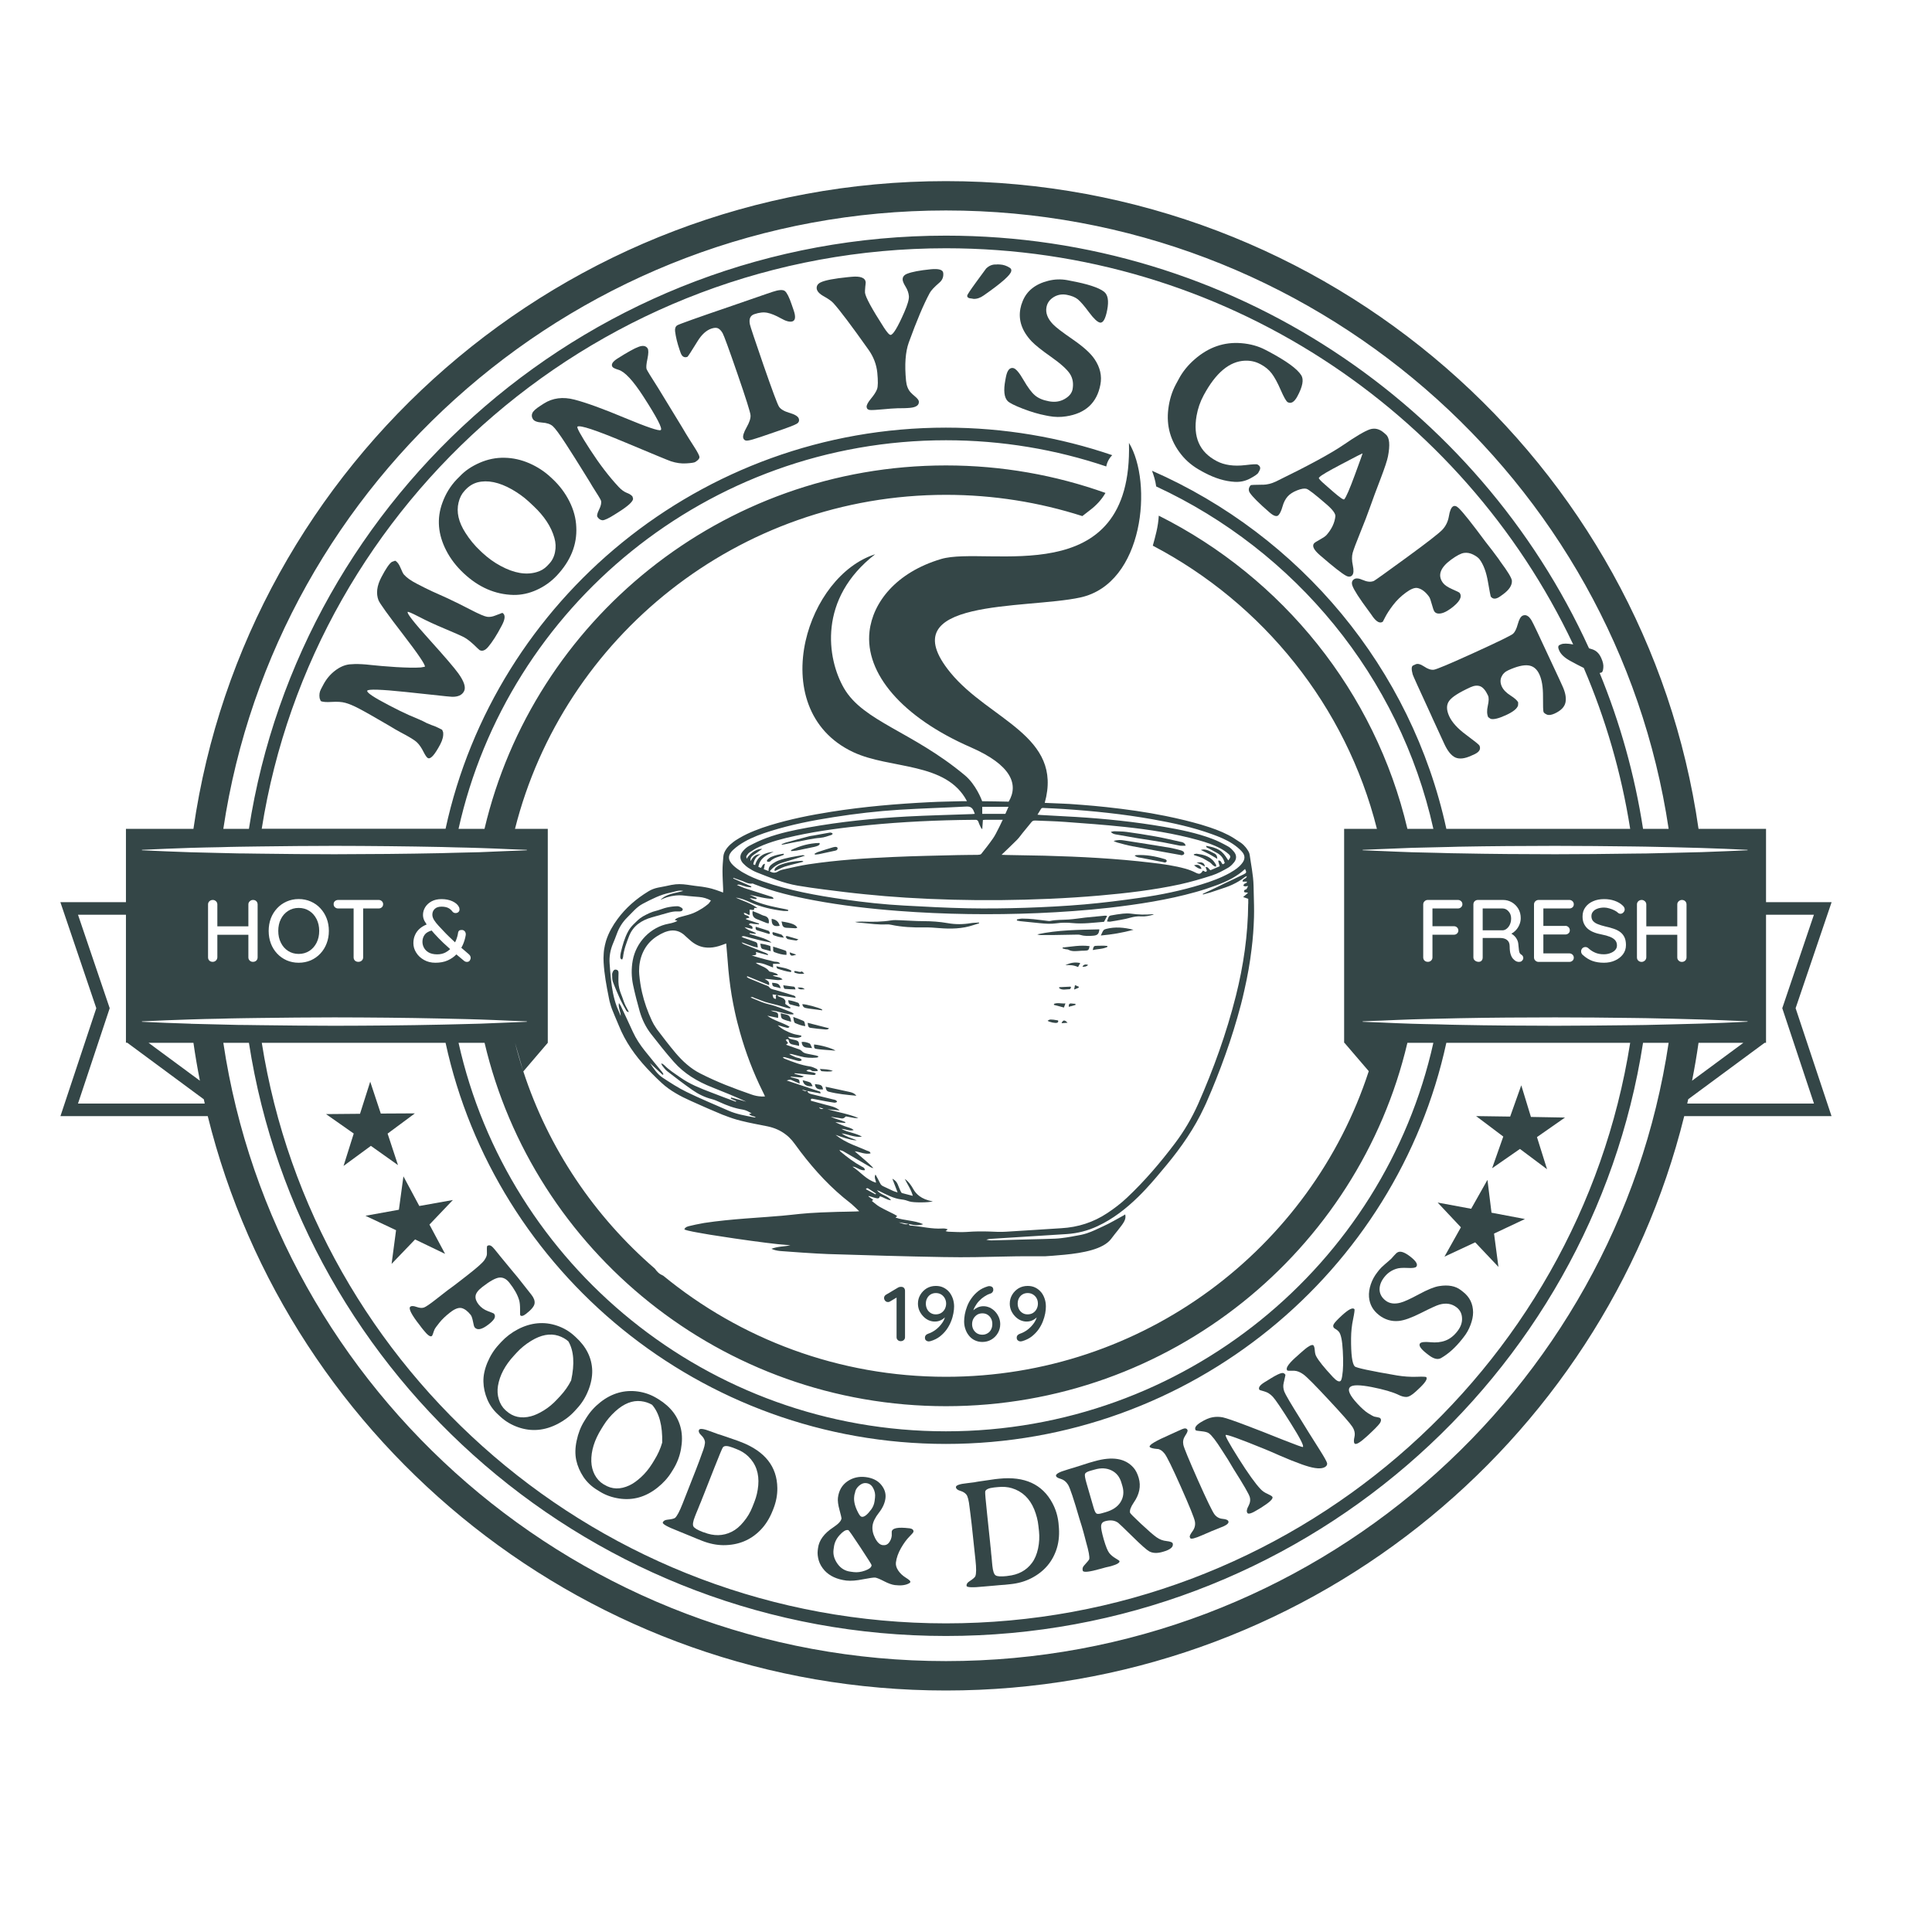 <svg width="32" height="32" viewBox="0 0 32 32" fill="none" xmlns="http://www.w3.org/2000/svg">
<g clip-path="url(#clip0_556_6299)">
<path d="M12.788 16.278C12.792 16.305 12.79 16.333 12.823 16.342C12.856 16.351 12.889 16.358 12.931 16.368C12.91 16.297 12.887 16.284 12.788 16.278H12.788Z" fill="#344647"/>
<path d="M13.029 15.367C13.076 15.368 13.124 15.373 13.172 15.375C13.183 15.376 13.194 15.37 13.206 15.367C13.182 15.315 13.113 15.288 12.944 15.262C12.948 15.279 12.952 15.291 12.954 15.302C12.96 15.346 12.985 15.366 13.029 15.367Z" fill="#344647"/>
<path d="M12.591 15.63C12.606 15.663 12.592 15.707 12.637 15.72C12.676 15.731 12.716 15.741 12.766 15.754C12.763 15.72 12.761 15.695 12.759 15.669C12.704 15.65 12.65 15.635 12.591 15.63Z" fill="#344647"/>
<path d="M12.733 15.293C12.743 15.224 12.72 15.182 12.653 15.167C12.627 15.161 12.604 15.146 12.579 15.136C12.543 15.121 12.507 15.106 12.466 15.09C12.454 15.166 12.483 15.205 12.544 15.227C12.595 15.245 12.644 15.268 12.694 15.287C12.706 15.292 12.72 15.292 12.733 15.294V15.293Z" fill="#344647"/>
<path d="M12.73 15.417C12.66 15.393 12.589 15.373 12.517 15.35C12.511 15.384 12.517 15.402 12.544 15.41C12.609 15.43 12.674 15.45 12.739 15.47C12.744 15.466 12.749 15.461 12.754 15.457C12.746 15.443 12.741 15.421 12.73 15.417Z" fill="#344647"/>
<path d="M13.013 16.802C12.988 16.799 12.965 16.79 12.931 16.782C12.936 16.822 12.932 16.862 12.964 16.878C13.005 16.899 13.052 16.908 13.103 16.924C13.097 16.858 13.081 16.812 13.013 16.803V16.802Z" fill="#344647"/>
<path d="M13.047 15.506C13.04 15.504 13.031 15.505 13.024 15.505C13.02 15.509 13.017 15.513 13.013 15.517C13.024 15.53 13.033 15.55 13.046 15.554C13.092 15.565 13.139 15.572 13.187 15.578C13.195 15.579 13.205 15.569 13.225 15.559C13.158 15.539 13.102 15.523 13.047 15.507V15.506Z" fill="#344647"/>
<path d="M13.211 16.358C13.25 16.406 13.294 16.379 13.33 16.387C13.3 16.357 13.263 16.352 13.211 16.358Z" fill="#344647"/>
<path d="M13.188 15.812C13.153 15.799 13.118 15.787 13.08 15.774C13.086 15.834 13.107 15.841 13.188 15.812Z" fill="#344647"/>
<path d="M13.343 16.695C13.361 16.698 13.379 16.703 13.398 16.705C13.471 16.715 13.544 16.724 13.617 16.734C13.617 16.729 13.617 16.725 13.617 16.72C13.553 16.686 13.353 16.632 13.289 16.632C13.294 16.668 13.312 16.689 13.343 16.695H13.343Z" fill="#344647"/>
<path d="M13.42 17.93C13.382 17.912 13.339 17.905 13.295 17.892C13.306 17.967 13.363 18 13.46 17.991C13.446 17.968 13.438 17.939 13.42 17.93Z" fill="#344647"/>
<path d="M13.424 17.024C13.505 17.035 13.587 17.045 13.669 17.051C13.691 17.053 13.719 17.052 13.731 17.031C13.614 17.001 13.499 16.972 13.377 16.941C13.385 16.978 13.379 17.017 13.424 17.024Z" fill="#344647"/>
<path d="M12.846 14.374C12.835 14.383 12.832 14.4 12.825 14.414C12.829 14.417 12.834 14.421 12.838 14.425C12.847 14.421 12.856 14.418 12.865 14.413C12.911 14.393 12.954 14.368 13.001 14.353C13.078 14.329 13.158 14.312 13.236 14.291C13.26 14.285 13.284 14.279 13.308 14.272C13.297 14.261 13.287 14.257 13.277 14.258C13.152 14.263 13.029 14.282 12.912 14.329C12.887 14.339 12.865 14.357 12.845 14.374H12.846Z" fill="#344647"/>
<path d="M13.592 13.876C13.651 13.872 13.709 13.848 13.766 13.831C13.777 13.829 13.784 13.818 13.793 13.811C13.788 13.804 13.783 13.8 13.778 13.797C13.758 13.785 13.738 13.791 13.717 13.795C13.636 13.81 13.554 13.825 13.473 13.839C13.452 13.843 13.431 13.844 13.411 13.849C13.279 13.884 13.146 13.919 13.014 13.956C13.009 13.957 13.004 13.959 12.999 13.961C12.982 13.967 12.965 13.974 12.947 13.981C12.948 13.984 12.949 13.987 12.95 13.991C12.964 13.989 12.978 13.988 12.992 13.985C13.057 13.972 13.121 13.956 13.187 13.945C13.322 13.922 13.454 13.886 13.592 13.877L13.592 13.876Z" fill="#344647"/>
<path d="M13.552 14.006C13.563 14.001 13.57 13.988 13.579 13.979C13.577 13.974 13.574 13.968 13.572 13.962C13.406 13.966 13.25 14.008 13.101 14.081C13.102 14.087 13.104 14.092 13.105 14.097C13.134 14.094 13.165 14.093 13.194 14.088C13.292 14.068 13.389 14.048 13.487 14.027C13.509 14.022 13.531 14.015 13.552 14.006H13.552Z" fill="#344647"/>
<path d="M20.084 14.245C20.012 14.174 19.919 14.154 19.824 14.141C19.808 14.139 19.791 14.146 19.774 14.149C19.774 14.153 19.774 14.158 19.774 14.162C19.818 14.177 19.863 14.189 19.906 14.208C19.947 14.226 19.984 14.253 20.024 14.274C20.066 14.294 20.085 14.345 20.14 14.356C20.141 14.342 20.146 14.329 20.142 14.323C20.124 14.296 20.107 14.267 20.084 14.245L20.084 14.245Z" fill="#344647"/>
<path d="M13.492 14.14C13.494 14.145 13.496 14.15 13.498 14.155C13.52 14.153 13.543 14.152 13.564 14.148C13.647 14.13 13.73 14.112 13.814 14.094C13.839 14.088 13.871 14.087 13.873 14.052C13.875 14.03 13.845 14.02 13.8 14.033C13.716 14.057 13.633 14.084 13.551 14.111C13.53 14.117 13.512 14.13 13.492 14.14V14.14Z" fill="#344647"/>
<path d="M19.29 14.229C19.138 14.182 18.983 14.155 18.823 14.163C18.816 14.163 18.809 14.166 18.793 14.171C18.832 14.204 18.872 14.203 18.909 14.21C19.027 14.234 19.145 14.256 19.263 14.279C19.275 14.282 19.288 14.287 19.3 14.285C19.31 14.283 19.321 14.273 19.325 14.263C19.328 14.258 19.319 14.245 19.312 14.239C19.307 14.233 19.298 14.231 19.29 14.229H19.29Z" fill="#344647"/>
<path d="M19.562 13.945C19.422 13.914 19.282 13.88 19.141 13.855C18.982 13.826 18.821 13.801 18.66 13.779C18.593 13.77 18.523 13.771 18.455 13.768C18.44 13.768 18.424 13.774 18.398 13.779C18.436 13.818 18.473 13.819 18.507 13.825C18.615 13.845 18.724 13.864 18.832 13.882C18.976 13.905 19.12 13.926 19.263 13.951C19.356 13.967 19.447 13.99 19.539 14.006C19.57 14.012 19.603 14.007 19.638 14.007C19.626 13.963 19.595 13.951 19.562 13.944V13.945Z" fill="#344647"/>
<path d="M12.77 14.195C12.751 14.203 12.735 14.218 12.719 14.231C12.705 14.242 12.695 14.259 12.71 14.272C12.717 14.278 12.736 14.273 12.749 14.271C12.753 14.271 12.756 14.267 12.759 14.264C12.798 14.224 12.848 14.205 12.9 14.189C12.929 14.18 12.956 14.168 12.985 14.157C12.982 14.151 12.981 14.146 12.978 14.14C12.907 14.151 12.836 14.165 12.77 14.195L12.77 14.195Z" fill="#344647"/>
<path d="M19.777 14.333C19.84 14.381 19.867 14.394 19.901 14.391C19.884 14.332 19.843 14.311 19.777 14.333Z" fill="#344647"/>
<path d="M19.55 14.082C19.494 14.067 19.437 14.052 19.38 14.042C19.128 14 18.876 13.96 18.623 13.921C18.569 13.912 18.513 13.907 18.445 13.93C18.474 13.942 18.489 13.951 18.506 13.955C18.588 13.976 18.67 14.001 18.754 14.016C19.017 14.066 19.281 14.113 19.545 14.16C19.557 14.162 19.57 14.167 19.582 14.164C19.594 14.16 19.611 14.152 19.614 14.142C19.617 14.131 19.61 14.113 19.601 14.105C19.587 14.094 19.568 14.086 19.55 14.082L19.55 14.082Z" fill="#344647"/>
<path d="M19.889 14.077C19.944 14.104 19.988 14.125 20.031 14.148C20.075 14.172 20.117 14.199 20.162 14.226C20.161 14.177 20.147 14.149 20.098 14.128C20.036 14.1 19.976 14.053 19.889 14.077Z" fill="#344647"/>
<path d="M10.29 16.473C10.262 16.405 10.245 16.336 10.243 16.263C10.243 16.214 10.243 16.165 10.245 16.115C10.245 16.09 10.238 16.069 10.212 16.062C10.184 16.053 10.164 16.066 10.152 16.092C10.146 16.107 10.138 16.124 10.139 16.139C10.14 16.18 10.138 16.224 10.151 16.261C10.188 16.361 10.231 16.459 10.275 16.557C10.302 16.615 10.334 16.67 10.366 16.726C10.375 16.742 10.384 16.763 10.416 16.761C10.39 16.711 10.365 16.669 10.346 16.624C10.325 16.575 10.311 16.522 10.29 16.473Z" fill="#344647"/>
<path d="M10.796 15.194C10.881 15.169 10.968 15.147 11.053 15.122C11.111 15.105 11.17 15.092 11.231 15.096C11.247 15.098 11.265 15.097 11.28 15.093C11.288 15.091 11.294 15.087 11.299 15.083C11.313 15.071 11.312 15.052 11.292 15.038C11.271 15.023 11.243 15.009 11.218 15.01C11.161 15.011 11.103 15.018 11.046 15.031C10.995 15.042 10.946 15.064 10.896 15.078C10.888 15.08 10.882 15.083 10.874 15.084C10.792 15.103 10.719 15.139 10.646 15.18C10.585 15.215 10.539 15.265 10.491 15.312C10.457 15.346 10.427 15.384 10.405 15.425C10.345 15.534 10.312 15.654 10.283 15.775C10.278 15.797 10.275 15.82 10.274 15.842C10.273 15.863 10.273 15.885 10.305 15.893C10.309 15.881 10.317 15.87 10.319 15.857C10.332 15.732 10.376 15.616 10.421 15.501C10.489 15.331 10.627 15.243 10.795 15.194L10.796 15.194Z" fill="#344647"/>
<path d="M19.82 14.291C19.843 14.299 19.865 14.306 19.887 14.316C19.909 14.326 19.93 14.34 19.956 14.354C19.952 14.292 19.905 14.269 19.82 14.291Z" fill="#344647"/>
<path d="M17.601 15.694C17.601 15.699 17.6 15.704 17.599 15.708C17.616 15.713 17.632 15.718 17.649 15.722C17.666 15.725 17.684 15.723 17.698 15.731C17.75 15.76 17.806 15.754 17.862 15.751C17.895 15.748 17.928 15.746 17.962 15.746C18.026 15.745 18.035 15.738 18.047 15.671C17.897 15.65 17.75 15.679 17.602 15.694H17.601Z" fill="#344647"/>
<path d="M17.929 16.012C17.968 16.014 17.998 16.01 18.022 15.982C17.976 15.967 17.945 15.977 17.929 16.012Z" fill="#344647"/>
<path d="M18.29 15.664C18.253 15.663 18.216 15.665 18.178 15.665C18.117 15.666 18.115 15.668 18.099 15.736C18.181 15.716 18.267 15.722 18.343 15.683C18.343 15.678 18.342 15.674 18.342 15.669C18.325 15.667 18.308 15.664 18.29 15.664Z" fill="#344647"/>
<path d="M17.646 15.987C17.718 15.98 17.787 15.986 17.856 16.017C17.869 15.993 17.879 15.975 17.892 15.951C17.801 15.931 17.722 15.948 17.646 15.987Z" fill="#344647"/>
<path d="M17.647 16.62C17.579 16.626 17.517 16.603 17.458 16.627C17.457 16.633 17.457 16.638 17.456 16.644C17.509 16.658 17.562 16.672 17.622 16.688C17.632 16.66 17.638 16.644 17.647 16.62V16.62Z" fill="#344647"/>
<path d="M17.583 16.948C17.619 16.945 17.647 16.943 17.682 16.94C17.636 16.889 17.605 16.89 17.583 16.948Z" fill="#344647"/>
<path d="M17.747 16.621C17.712 16.617 17.7 16.633 17.702 16.676C17.742 16.665 17.778 16.655 17.814 16.645C17.814 16.639 17.813 16.633 17.812 16.626C17.79 16.625 17.769 16.624 17.747 16.621H17.747Z" fill="#344647"/>
<path d="M18.324 15.385C18.307 15.389 18.287 15.396 18.277 15.409C18.26 15.431 18.251 15.459 18.233 15.495C18.42 15.478 18.592 15.449 18.774 15.4C18.616 15.36 18.47 15.348 18.324 15.385Z" fill="#344647"/>
<path d="M17.805 16.317C17.8 16.345 17.796 16.362 17.791 16.39C17.823 16.376 17.846 16.367 17.868 16.358C17.868 16.353 17.867 16.348 17.867 16.343C17.85 16.336 17.832 16.328 17.805 16.317V16.317Z" fill="#344647"/>
<path d="M18.733 15.133C18.689 15.127 18.642 15.128 18.597 15.133C18.531 15.14 18.465 15.151 18.4 15.163C18.387 15.165 18.371 15.173 18.366 15.184C18.353 15.206 18.346 15.232 18.335 15.262C18.359 15.264 18.376 15.268 18.391 15.265C18.502 15.245 18.613 15.231 18.721 15.2C18.781 15.184 18.837 15.174 18.898 15.178C18.97 15.183 19.04 15.169 19.11 15.147C19.102 15.143 19.095 15.141 19.087 15.142C18.969 15.154 18.851 15.149 18.733 15.133L18.733 15.133Z" fill="#344647"/>
<path d="M20.763 14.675C20.761 14.582 20.75 14.49 20.736 14.399C20.724 14.319 20.71 14.24 20.699 14.16C20.697 14.15 20.695 14.14 20.692 14.131C20.681 14.102 20.663 14.075 20.645 14.05C20.64 14.042 20.633 14.035 20.627 14.028C20.606 14.003 20.583 13.98 20.558 13.962C20.545 13.953 20.532 13.945 20.519 13.937C20.463 13.899 20.406 13.862 20.346 13.831C20.214 13.763 20.074 13.713 19.931 13.67C19.916 13.666 19.901 13.661 19.886 13.656C19.8 13.631 19.714 13.609 19.628 13.587C19.521 13.561 19.413 13.537 19.305 13.515C18.981 13.449 18.654 13.404 18.324 13.368C18.258 13.361 18.191 13.354 18.124 13.348C18.061 13.342 17.998 13.337 17.934 13.332C17.863 13.326 17.791 13.321 17.719 13.316C17.711 13.316 17.545 13.307 17.304 13.298C17.615 12.184 16.386 11.927 15.743 11.142C14.724 9.9 16.995 10.093 17.894 9.896C18.95 9.665 19.096 7.989 18.699 7.335C18.769 9.833 16.344 9.034 15.588 9.259C14.837 9.482 14.455 9.984 14.402 10.459C14.323 11.152 14.941 11.881 16.08 12.378C16.75 12.67 16.876 12.992 16.707 13.278C16.562 13.275 16.413 13.272 16.268 13.271C16.258 13.243 16.163 12.993 15.981 12.841C15.11 12.114 14.299 11.951 13.979 11.399C13.695 10.909 13.546 9.915 14.496 9.18C13.933 9.359 13.49 9.962 13.343 10.617C13.184 11.328 13.372 12.101 14.133 12.458C14.743 12.745 15.673 12.613 16.016 13.27C15.995 13.27 15.978 13.269 15.961 13.27C15.96 13.27 15.959 13.27 15.958 13.27C15.953 13.27 15.947 13.27 15.942 13.27C15.851 13.272 15.759 13.274 15.667 13.277C15.576 13.279 15.484 13.282 15.393 13.287C14.85 13.314 14.309 13.36 13.771 13.445C13.428 13.499 13.087 13.567 12.754 13.669C12.711 13.683 12.668 13.697 12.625 13.711C12.583 13.726 12.54 13.742 12.498 13.759C12.414 13.792 12.332 13.831 12.254 13.876C12.24 13.884 12.226 13.892 12.213 13.901C12.191 13.914 12.169 13.928 12.149 13.944C12.116 13.969 12.085 13.996 12.057 14.028C12.043 14.043 12.031 14.06 12.02 14.078C11.999 14.111 11.984 14.147 11.981 14.188C11.981 14.191 11.98 14.194 11.98 14.196C11.973 14.274 11.967 14.351 11.967 14.429C11.967 14.479 11.969 14.53 11.971 14.58C11.974 14.631 11.976 14.682 11.978 14.732C11.978 14.74 11.978 14.747 11.977 14.756C11.977 14.764 11.976 14.773 11.976 14.784C11.97 14.781 11.965 14.779 11.96 14.777C11.951 14.774 11.944 14.77 11.936 14.768C11.886 14.749 11.836 14.732 11.785 14.718C11.75 14.709 11.713 14.701 11.677 14.695C11.661 14.692 11.645 14.689 11.629 14.687C11.546 14.678 11.464 14.666 11.382 14.654C11.297 14.642 11.213 14.639 11.129 14.656C11.127 14.656 11.123 14.656 11.121 14.657C11.086 14.664 11.052 14.672 11.017 14.679C10.982 14.686 10.948 14.693 10.913 14.699C10.906 14.7 10.899 14.702 10.893 14.703C10.838 14.715 10.787 14.734 10.739 14.764C10.537 14.887 10.364 15.037 10.227 15.224C10.19 15.274 10.155 15.327 10.124 15.384C10.087 15.45 10.058 15.518 10.037 15.586C10.024 15.632 10.013 15.678 10.006 15.726C10.003 15.749 10 15.773 9.999 15.797C9.995 15.845 9.995 15.893 9.998 15.943C10.009 16.135 10.044 16.325 10.082 16.514C10.084 16.525 10.086 16.537 10.089 16.549C10.093 16.573 10.099 16.596 10.106 16.619C10.115 16.652 10.125 16.684 10.137 16.716C10.151 16.753 10.165 16.788 10.181 16.824C10.204 16.877 10.227 16.93 10.249 16.985C10.357 17.256 10.521 17.485 10.714 17.693C10.742 17.723 10.77 17.752 10.798 17.781C10.851 17.834 10.904 17.887 10.96 17.938C10.995 17.97 11.031 18 11.07 18.028C11.108 18.055 11.147 18.081 11.188 18.105C11.269 18.154 11.354 18.195 11.441 18.234C11.499 18.261 11.557 18.286 11.616 18.312C11.688 18.345 11.762 18.376 11.835 18.407C11.879 18.426 11.923 18.445 11.967 18.463C11.981 18.469 11.995 18.473 12.008 18.478C12.095 18.512 12.184 18.542 12.275 18.564C12.418 18.6 12.563 18.626 12.708 18.655C12.826 18.679 12.929 18.724 13.017 18.793C13.035 18.806 13.052 18.821 13.069 18.837C13.102 18.869 13.133 18.904 13.162 18.945C13.195 18.99 13.228 19.036 13.262 19.08C13.501 19.394 13.768 19.682 14.083 19.925C14.091 19.931 14.098 19.938 14.106 19.944C14.141 19.974 14.174 20.008 14.213 20.044C14.219 20.05 14.225 20.056 14.232 20.062C14.22 20.063 14.211 20.064 14.202 20.064C14.199 20.064 14.195 20.065 14.193 20.065C14.182 20.065 14.174 20.066 14.165 20.066C14.108 20.067 14.051 20.069 13.994 20.07C13.956 20.07 13.916 20.071 13.878 20.072C13.426 20.085 13.312 20.099 13.108 20.121C13.061 20.126 13.009 20.131 12.947 20.137C12.934 20.138 12.92 20.139 12.906 20.14C12.849 20.145 12.784 20.151 12.707 20.156C12.669 20.159 12.628 20.162 12.584 20.165C12.507 20.171 12.43 20.176 12.353 20.182C12.123 20.2 11.893 20.221 11.664 20.256C11.653 20.257 11.643 20.26 11.632 20.262C11.559 20.274 11.486 20.291 11.414 20.308C11.383 20.316 11.35 20.325 11.335 20.362C11.336 20.363 11.338 20.364 11.339 20.364C11.345 20.368 11.357 20.372 11.375 20.377C11.383 20.38 11.391 20.381 11.401 20.384C11.406 20.385 11.411 20.386 11.416 20.387C11.433 20.391 11.453 20.395 11.475 20.4C11.495 20.404 11.516 20.408 11.539 20.412C11.569 20.418 11.601 20.424 11.635 20.429C11.673 20.436 11.714 20.442 11.756 20.45C11.777 20.453 11.799 20.457 11.821 20.46C11.888 20.471 11.958 20.482 12.029 20.492C12.077 20.5 12.125 20.507 12.174 20.514C12.536 20.567 12.9 20.613 12.998 20.617C12.999 20.617 13 20.617 13.001 20.618C13.031 20.619 13.061 20.623 13.091 20.627C12.99 20.647 12.887 20.643 12.777 20.684C12.827 20.707 12.872 20.715 12.916 20.72C12.933 20.721 12.95 20.723 12.966 20.724C12.998 20.726 13.03 20.729 13.063 20.731C13.217 20.742 13.372 20.754 13.527 20.762C13.589 20.766 13.651 20.768 13.714 20.771C14.351 20.791 14.988 20.81 15.625 20.821C15.825 20.825 15.995 20.824 16.154 20.822C16.377 20.819 16.578 20.812 16.809 20.809C16.842 20.809 16.876 20.808 16.91 20.808C17.013 20.807 17.122 20.807 17.242 20.808C17.256 20.808 17.271 20.808 17.285 20.808C17.292 20.808 17.3 20.808 17.307 20.808C17.346 20.805 17.39 20.802 17.437 20.799C17.498 20.794 17.565 20.789 17.634 20.782C17.933 20.753 18.272 20.693 18.403 20.521C18.446 20.464 18.483 20.417 18.515 20.378C18.616 20.25 18.656 20.197 18.637 20.114C18.634 20.117 18.629 20.12 18.625 20.122C18.62 20.125 18.615 20.129 18.609 20.132C18.606 20.134 18.603 20.135 18.6 20.137C18.492 20.195 18.387 20.259 18.276 20.309C18.185 20.351 18.096 20.396 18.002 20.427C17.971 20.437 17.938 20.446 17.905 20.453C17.878 20.458 17.851 20.463 17.824 20.468C17.797 20.473 17.771 20.478 17.744 20.483C17.69 20.492 17.637 20.501 17.582 20.507C17.547 20.511 17.51 20.515 17.474 20.516C17.345 20.521 17.216 20.524 17.087 20.527C16.865 20.533 16.642 20.54 16.42 20.545C16.42 20.545 16.419 20.545 16.418 20.545C16.396 20.545 16.374 20.541 16.352 20.537C16.347 20.536 16.342 20.535 16.337 20.535C16.343 20.532 16.348 20.531 16.353 20.529C16.368 20.524 16.383 20.521 16.398 20.52C16.822 20.493 17.246 20.467 17.67 20.44C17.759 20.434 17.846 20.42 17.932 20.398C18.017 20.376 18.1 20.346 18.181 20.308C18.435 20.189 18.651 20.02 18.85 19.826C18.892 19.785 18.933 19.743 18.973 19.7C19.034 19.635 19.093 19.568 19.151 19.5C19.208 19.432 19.265 19.365 19.322 19.296C19.567 19 19.785 18.686 19.946 18.338C19.956 18.317 19.967 18.295 19.976 18.274C19.985 18.254 19.993 18.234 20.002 18.214C20.051 18.101 20.099 17.988 20.144 17.873C20.197 17.739 20.249 17.603 20.297 17.467C20.346 17.331 20.391 17.194 20.434 17.056C20.477 16.917 20.517 16.778 20.554 16.638C20.575 16.557 20.594 16.476 20.612 16.395C20.663 16.172 20.703 15.948 20.73 15.721C20.752 15.546 20.765 15.371 20.77 15.194C20.774 15.064 20.769 14.933 20.766 14.803C20.764 14.76 20.763 14.716 20.763 14.673L20.763 14.675ZM20.021 14.052C20.063 14.076 20.107 14.098 20.149 14.123C20.161 14.129 20.172 14.135 20.183 14.143C20.241 14.183 20.267 14.229 20.286 14.295C20.277 14.302 20.268 14.309 20.259 14.315C20.222 14.307 20.235 14.242 20.176 14.255C20.185 14.285 20.193 14.314 20.202 14.348C20.15 14.37 20.1 14.392 20.051 14.413C20.019 14.4 20.015 14.354 19.968 14.362C19.976 14.383 19.983 14.403 19.99 14.423C19.968 14.463 19.945 14.419 19.923 14.421C19.887 14.48 19.863 14.483 19.804 14.454C19.751 14.427 19.694 14.405 19.637 14.389C19.454 14.338 19.266 14.312 19.078 14.29C18.488 14.219 17.896 14.189 17.303 14.173C17.088 14.168 16.874 14.165 16.659 14.161C16.637 14.16 16.615 14.159 16.589 14.158C16.678 14.072 16.763 13.993 16.844 13.911C16.879 13.876 16.907 13.834 16.938 13.796C16.988 13.735 17.038 13.675 17.087 13.614C17.103 13.594 17.122 13.591 17.143 13.591C17.147 13.591 17.151 13.591 17.155 13.591C17.315 13.598 17.475 13.601 17.635 13.613C17.965 13.637 18.295 13.661 18.624 13.696C19.038 13.74 19.45 13.804 19.852 13.916C19.976 13.951 20.099 13.991 20.213 14.052C20.26 14.077 20.306 14.108 20.346 14.143C20.387 14.178 20.386 14.197 20.351 14.243C20.349 14.245 20.347 14.248 20.345 14.251C20.34 14.244 20.335 14.236 20.329 14.228C20.293 14.171 20.255 14.117 20.197 14.081C20.13 14.04 20.057 14.023 19.977 14.01C19.98 14.045 20.005 14.043 20.021 14.052L20.021 14.052ZM13.3 14.163C13.165 14.187 13.028 14.204 12.899 14.251C12.864 14.263 12.831 14.283 12.8 14.303C12.759 14.331 12.725 14.364 12.73 14.427C12.7 14.416 12.676 14.407 12.651 14.397C12.658 14.365 12.663 14.338 12.67 14.307C12.626 14.311 12.627 14.352 12.602 14.375C12.59 14.37 12.576 14.364 12.561 14.358C12.585 14.211 12.7 14.159 12.815 14.108C12.669 14.121 12.55 14.174 12.507 14.329C12.493 14.322 12.486 14.319 12.477 14.316C12.49 14.245 12.517 14.186 12.598 14.15C12.522 14.147 12.477 14.181 12.433 14.263C12.421 14.212 12.45 14.183 12.484 14.158C12.501 14.146 12.519 14.134 12.537 14.122C12.565 14.102 12.595 14.082 12.625 14.06C12.542 14.055 12.437 14.118 12.374 14.212C12.371 14.216 12.368 14.22 12.365 14.225C12.365 14.222 12.365 14.221 12.365 14.219C12.363 14.198 12.359 14.185 12.364 14.178C12.379 14.156 12.394 14.132 12.416 14.118C12.466 14.085 12.517 14.053 12.572 14.028C12.766 13.939 12.972 13.888 13.179 13.843C13.573 13.758 13.971 13.707 14.371 13.668C14.949 13.611 15.529 13.584 16.111 13.579C16.123 13.579 16.136 13.58 16.148 13.579C16.173 13.576 16.19 13.583 16.201 13.602C16.203 13.607 16.206 13.612 16.208 13.618C16.217 13.648 16.232 13.675 16.245 13.704C16.248 13.711 16.254 13.716 16.269 13.736C16.273 13.688 16.275 13.649 16.278 13.61C16.278 13.601 16.279 13.592 16.28 13.582C16.295 13.581 16.309 13.578 16.323 13.578C16.415 13.578 16.506 13.578 16.609 13.578C16.602 13.591 16.596 13.603 16.59 13.616C16.572 13.655 16.555 13.691 16.537 13.725C16.509 13.78 16.482 13.837 16.447 13.887C16.385 13.976 16.319 14.06 16.252 14.144C16.242 14.156 16.214 14.158 16.195 14.159C16.084 14.161 15.974 14.16 15.863 14.163C15.509 14.172 15.155 14.178 14.802 14.194C14.332 14.215 13.862 14.245 13.396 14.315C13.258 14.336 13.123 14.368 12.987 14.398C12.952 14.405 12.917 14.416 12.887 14.434C12.841 14.463 12.798 14.46 12.749 14.431C12.807 14.361 12.876 14.313 12.96 14.288C13.057 14.258 13.155 14.229 13.252 14.199C13.275 14.192 13.297 14.184 13.333 14.172C13.311 14.167 13.305 14.163 13.3 14.164L13.3 14.163ZM16.652 13.48H16.269V13.363H16.704C16.684 13.408 16.669 13.443 16.652 13.48ZM12.144 14.076C12.199 14.024 12.264 13.98 12.33 13.942C12.466 13.864 12.613 13.812 12.762 13.765C13.105 13.658 13.456 13.589 13.809 13.534C14.17 13.477 14.532 13.435 14.895 13.412C15.265 13.389 15.636 13.379 16.006 13.359C16.071 13.355 16.107 13.38 16.129 13.437C16.134 13.45 16.139 13.463 16.146 13.48C16.125 13.482 16.11 13.483 16.094 13.484C15.736 13.497 15.377 13.505 15.02 13.524C14.471 13.554 13.924 13.609 13.383 13.707C13.149 13.749 12.917 13.798 12.694 13.88C12.596 13.916 12.502 13.961 12.411 14.009C12.369 14.03 12.333 14.065 12.302 14.101C12.249 14.162 12.251 14.231 12.302 14.293C12.309 14.3 12.316 14.307 12.323 14.314C12.344 14.335 12.366 14.355 12.39 14.371C12.437 14.402 12.486 14.431 12.538 14.451C12.758 14.537 12.977 14.629 13.213 14.669C13.357 14.693 13.501 14.714 13.645 14.732C13.873 14.761 14.1 14.79 14.327 14.812C14.553 14.835 14.779 14.854 15.006 14.868C15.523 14.9 16.042 14.913 16.56 14.909C17.113 14.903 17.664 14.881 18.214 14.833C18.66 14.794 19.105 14.742 19.542 14.648C19.723 14.608 19.901 14.556 20.077 14.499C20.169 14.469 20.256 14.421 20.341 14.373C20.352 14.367 20.363 14.359 20.374 14.35C20.399 14.331 20.421 14.306 20.441 14.282C20.484 14.227 20.484 14.165 20.441 14.111C20.412 14.076 20.379 14.04 20.34 14.019C20.255 13.972 20.168 13.927 20.077 13.893C19.819 13.796 19.549 13.741 19.279 13.695C18.796 13.611 18.309 13.561 17.821 13.531C17.628 13.52 17.434 13.51 17.241 13.499C17.225 13.498 17.208 13.496 17.184 13.494C17.205 13.459 17.224 13.43 17.241 13.4C17.254 13.376 17.276 13.382 17.296 13.383C17.4 13.388 17.504 13.392 17.608 13.399C18.107 13.432 18.604 13.483 19.096 13.571C19.428 13.63 19.758 13.702 20.075 13.817C20.195 13.86 20.313 13.908 20.419 13.978C20.472 14.013 20.523 14.054 20.566 14.101C20.629 14.169 20.626 14.236 20.566 14.307C20.518 14.367 20.455 14.409 20.389 14.447C20.384 14.45 20.38 14.453 20.375 14.456C20.224 14.54 20.062 14.599 19.896 14.65C19.566 14.752 19.227 14.822 18.885 14.87C18.578 14.914 18.27 14.953 17.961 14.98C17.636 15.008 17.309 15.025 16.982 15.036C16.664 15.046 16.345 15.05 16.027 15.044C15.677 15.037 15.328 15.018 14.978 14.999C14.644 14.981 14.31 14.945 13.978 14.897C13.525 14.832 13.075 14.751 12.64 14.6C12.529 14.561 12.42 14.517 12.318 14.458C12.307 14.451 12.295 14.445 12.283 14.438C12.234 14.407 12.186 14.373 12.144 14.333C12.052 14.244 12.05 14.163 12.143 14.076L12.144 14.076ZM12.485 18.506C12.342 18.478 12.198 18.455 12.064 18.395C11.832 18.293 11.597 18.196 11.37 18.085C11.234 18.019 11.106 17.935 10.979 17.852C10.886 17.792 10.827 17.699 10.766 17.608C10.835 17.673 10.906 17.738 10.976 17.803C10.98 17.799 10.984 17.796 10.989 17.793C10.982 17.78 10.976 17.767 10.967 17.756C10.871 17.638 10.774 17.523 10.68 17.404C10.603 17.307 10.534 17.204 10.482 17.09C10.417 16.947 10.35 16.805 10.283 16.663C10.277 16.649 10.267 16.637 10.251 16.613C10.236 16.698 10.284 16.758 10.281 16.828C10.259 16.775 10.236 16.723 10.215 16.67C10.161 16.523 10.135 16.371 10.119 16.216C10.11 16.13 10.103 16.044 10.097 15.957C10.089 15.846 10.108 15.739 10.15 15.636C10.173 15.581 10.196 15.525 10.216 15.469C10.253 15.366 10.309 15.275 10.387 15.198C10.47 15.117 10.542 15.024 10.647 14.969C10.793 14.893 10.938 14.817 11.102 14.785C11.173 14.772 11.241 14.738 11.317 14.757C11.187 14.795 11.043 14.799 10.939 14.905C10.974 14.89 11.009 14.873 11.045 14.862C11.14 14.833 11.236 14.822 11.335 14.834C11.417 14.845 11.501 14.849 11.583 14.857C11.648 14.863 11.709 14.88 11.775 14.915C11.759 14.937 11.747 14.958 11.73 14.973C11.7 14.998 11.669 15.021 11.637 15.042C11.587 15.074 11.535 15.102 11.481 15.125C11.468 15.131 11.455 15.135 11.442 15.139C11.389 15.158 11.333 15.169 11.28 15.185C11.244 15.195 11.208 15.204 11.175 15.236C11.193 15.243 11.205 15.247 11.218 15.251C11.218 15.252 11.217 15.255 11.215 15.256C11.17 15.278 11.123 15.291 11.073 15.3C10.778 15.354 10.535 15.604 10.48 15.908C10.455 16.044 10.458 16.181 10.486 16.315C10.517 16.462 10.555 16.608 10.596 16.753C10.635 16.887 10.696 17.013 10.782 17.124C10.904 17.28 11.027 17.437 11.159 17.586C11.332 17.783 11.552 17.914 11.796 18.01C11.985 18.084 12.173 18.162 12.36 18.247C12.277 18.224 12.193 18.201 12.11 18.178C12.108 18.184 12.105 18.189 12.103 18.195C12.118 18.202 12.133 18.21 12.148 18.217C12.162 18.224 12.178 18.23 12.193 18.236C12.191 18.24 12.19 18.244 12.188 18.248C12.127 18.225 12.065 18.203 12.003 18.18C11.927 18.151 11.852 18.122 11.776 18.093C11.599 18.026 11.424 17.956 11.268 17.846C11.176 17.782 11.081 17.722 11.002 17.642C10.989 17.629 10.974 17.619 10.952 17.613C10.957 17.625 10.96 17.638 10.967 17.648C10.993 17.68 11.017 17.716 11.049 17.741C11.187 17.848 11.325 17.954 11.468 18.054C11.567 18.123 11.675 18.176 11.794 18.206C11.836 18.217 11.877 18.235 11.916 18.253C12.039 18.31 12.166 18.357 12.3 18.378C12.357 18.387 12.402 18.413 12.448 18.442C12.435 18.444 12.423 18.447 12.407 18.45C12.433 18.491 12.483 18.479 12.519 18.507C12.504 18.507 12.494 18.509 12.485 18.507L12.485 18.506ZM12.611 18.161C12.552 18.159 12.499 18.147 12.448 18.129C12.376 18.104 12.304 18.078 12.232 18.052C12.161 18.026 12.089 17.998 12.018 17.97C11.877 17.913 11.738 17.851 11.601 17.781C11.561 17.761 11.522 17.738 11.485 17.713C11.448 17.688 11.413 17.661 11.379 17.632C11.311 17.575 11.249 17.51 11.191 17.442C11.083 17.314 10.981 17.18 10.88 17.047C10.875 17.039 10.87 17.032 10.865 17.024C10.839 16.987 10.817 16.948 10.798 16.908C10.727 16.756 10.671 16.599 10.634 16.437C10.612 16.34 10.597 16.241 10.588 16.141C10.587 16.123 10.586 16.105 10.585 16.087C10.585 16.034 10.589 15.981 10.6 15.928C10.604 15.905 10.61 15.882 10.617 15.859C10.648 15.758 10.697 15.674 10.762 15.605C10.799 15.566 10.842 15.532 10.888 15.503C10.925 15.48 10.963 15.459 11.006 15.441C11.014 15.438 11.022 15.436 11.031 15.432C11.132 15.397 11.227 15.405 11.312 15.469C11.325 15.479 11.338 15.489 11.35 15.502C11.366 15.518 11.383 15.532 11.4 15.547C11.408 15.554 11.416 15.561 11.425 15.569C11.495 15.633 11.57 15.672 11.651 15.688C11.671 15.691 11.691 15.694 11.712 15.695C11.774 15.699 11.839 15.69 11.906 15.67C11.945 15.658 11.984 15.643 12.028 15.627C12.034 15.695 12.04 15.76 12.045 15.825C12.048 15.857 12.051 15.889 12.053 15.921C12.066 16.11 12.088 16.297 12.118 16.482C12.134 16.574 12.151 16.666 12.171 16.757C12.196 16.875 12.227 16.991 12.259 17.107C12.353 17.439 12.476 17.764 12.633 18.08C12.639 18.092 12.645 18.104 12.651 18.117C12.657 18.13 12.664 18.144 12.671 18.16C12.65 18.162 12.63 18.162 12.611 18.162L12.611 18.161ZM13.283 18.047C13.311 18.054 13.339 18.061 13.368 18.069C13.336 18.078 13.309 18.068 13.283 18.047ZM13.566 18.341C13.597 18.35 13.617 18.356 13.64 18.363C13.614 18.371 13.59 18.377 13.566 18.341ZM14.344 19.698C14.344 19.696 14.345 19.694 14.345 19.692C14.345 19.69 14.345 19.688 14.346 19.686C14.356 19.684 14.369 19.677 14.375 19.682C14.421 19.71 14.465 19.74 14.51 19.77C14.507 19.774 14.504 19.778 14.5 19.782C14.456 19.758 14.411 19.734 14.366 19.71C14.358 19.706 14.351 19.702 14.344 19.698H14.344ZM14.886 20.245C14.94 20.255 14.994 20.264 15.048 20.273C14.991 20.29 14.939 20.263 14.886 20.245ZM20.674 14.969C20.67 15.486 20.596 15.994 20.47 16.495C20.315 17.11 20.101 17.705 19.845 18.285C19.741 18.518 19.612 18.738 19.457 18.942C19.217 19.259 18.959 19.562 18.668 19.836C18.567 19.932 18.456 20.016 18.34 20.093C18.109 20.246 17.856 20.327 17.579 20.343C17.273 20.361 16.968 20.384 16.663 20.401C16.572 20.407 16.48 20.402 16.388 20.398C16.267 20.394 16.147 20.395 16.027 20.404C16.023 20.404 16.019 20.404 16.015 20.405C15.914 20.412 15.811 20.404 15.709 20.401C15.695 20.401 15.681 20.395 15.662 20.391C15.675 20.381 15.684 20.374 15.698 20.363C15.666 20.347 15.633 20.346 15.603 20.348C15.437 20.358 15.276 20.317 15.113 20.301C15.092 20.299 15.06 20.307 15.052 20.273C15.144 20.297 15.232 20.3 15.291 20.276C15.14 20.21 14.979 20.219 14.832 20.166C14.841 20.159 14.848 20.153 14.861 20.142C14.841 20.13 14.825 20.119 14.807 20.11C14.729 20.07 14.65 20.034 14.574 19.991C14.572 19.99 14.57 19.989 14.569 19.988C14.523 19.962 14.484 19.925 14.441 19.892C14.447 19.887 14.453 19.881 14.463 19.872C14.436 19.853 14.411 19.835 14.385 19.817C14.386 19.814 14.387 19.812 14.389 19.809C14.426 19.82 14.464 19.833 14.501 19.843C14.503 19.843 14.505 19.844 14.507 19.844C14.536 19.852 14.566 19.855 14.572 19.814C14.639 19.83 14.69 19.877 14.759 19.88C14.7 19.799 14.589 19.796 14.524 19.713C14.541 19.72 14.553 19.723 14.564 19.728C14.683 19.786 14.799 19.852 14.935 19.867C14.978 19.871 15.021 19.884 15.062 19.899C15.123 19.922 15.386 19.92 15.451 19.898C15.25 19.866 15.166 19.764 15.13 19.7C15.093 19.634 15.051 19.572 14.986 19.526C15.029 19.617 15.09 19.698 15.119 19.807C15.055 19.79 14.997 19.777 14.941 19.761C14.931 19.758 14.922 19.741 14.916 19.728C14.899 19.691 14.884 19.652 14.868 19.614C14.852 19.577 14.827 19.548 14.78 19.523C14.81 19.601 14.836 19.669 14.867 19.75C14.836 19.74 14.813 19.735 14.792 19.725C14.737 19.7 14.683 19.673 14.628 19.648C14.604 19.637 14.588 19.621 14.577 19.597C14.555 19.551 14.529 19.506 14.501 19.454C14.473 19.503 14.506 19.541 14.51 19.589C14.346 19.541 14.25 19.407 14.119 19.323C14.192 19.325 14.245 19.394 14.325 19.382C14.323 19.343 14.296 19.334 14.273 19.322C14.147 19.253 14.032 19.167 13.923 19.075C13.918 19.071 13.916 19.065 13.903 19.047C13.934 19.057 13.953 19.06 13.968 19.069C14.117 19.155 14.265 19.242 14.414 19.329C14.43 19.338 14.446 19.345 14.466 19.347C14.371 19.245 14.261 19.162 14.157 19.069C14.244 19.078 14.326 19.125 14.419 19.104C14.412 19.068 14.382 19.068 14.361 19.059C14.283 19.025 14.204 18.994 14.125 18.961C14.024 18.918 13.927 18.867 13.839 18.796C13.896 18.816 13.952 18.838 14.01 18.854C14.069 18.869 14.127 18.89 14.191 18.886C14.104 18.852 14.015 18.827 13.939 18.772C14.052 18.788 14.158 18.843 14.277 18.827C14.171 18.763 14.043 18.759 13.937 18.698C14.005 18.698 14.069 18.74 14.14 18.717C14.097 18.679 14.04 18.673 13.989 18.653C13.938 18.632 13.886 18.613 13.836 18.586C13.89 18.591 13.944 18.596 13.999 18.6C14 18.595 14.001 18.59 14.002 18.585C13.925 18.55 13.838 18.536 13.761 18.496C13.798 18.502 13.835 18.511 13.873 18.514C13.917 18.517 13.966 18.547 14.004 18.495C14.007 18.489 14.027 18.494 14.039 18.496C14.076 18.502 14.113 18.51 14.149 18.517C14.171 18.52 14.194 18.521 14.217 18.517C14.051 18.449 13.876 18.421 13.704 18.373C13.772 18.379 13.84 18.385 13.908 18.392C13.841 18.333 13.756 18.32 13.675 18.298C13.593 18.276 13.511 18.253 13.432 18.232C13.425 18.194 13.444 18.196 13.464 18.2C13.534 18.213 13.603 18.227 13.673 18.24C13.72 18.249 13.767 18.256 13.814 18.263C13.829 18.266 13.845 18.262 13.865 18.251C13.854 18.216 13.822 18.216 13.795 18.209C13.678 18.18 13.561 18.151 13.444 18.123C13.412 18.115 13.382 18.106 13.372 18.07C13.445 18.083 13.516 18.097 13.59 18.111C13.593 18.075 13.569 18.076 13.553 18.071C13.406 18.021 13.258 17.972 13.11 17.923C13.084 17.914 13.059 17.906 13.03 17.896C13.09 17.878 13.089 17.879 13.134 17.9C13.169 17.917 13.206 17.93 13.245 17.947C13.239 17.879 13.238 17.878 13.186 17.864C13.158 17.857 13.13 17.85 13.102 17.843C13.1 17.843 13.1 17.84 13.095 17.832C13.135 17.835 13.17 17.839 13.206 17.841C13.239 17.842 13.275 17.856 13.315 17.828C13.258 17.813 13.209 17.799 13.16 17.786C13.16 17.782 13.161 17.779 13.161 17.776C13.21 17.78 13.258 17.784 13.306 17.789C13.358 17.794 13.41 17.799 13.462 17.804C13.48 17.805 13.499 17.812 13.513 17.783C13.466 17.747 13.4 17.766 13.355 17.733C13.382 17.719 13.407 17.704 13.443 17.733C13.464 17.75 13.506 17.739 13.544 17.741C13.539 17.724 13.538 17.709 13.532 17.707C13.495 17.691 13.457 17.67 13.418 17.664C13.27 17.643 13.133 17.59 12.995 17.535C12.985 17.53 12.974 17.524 12.966 17.51C12.976 17.51 12.987 17.508 12.997 17.51C13.067 17.529 13.137 17.549 13.207 17.569C13.232 17.575 13.256 17.58 13.28 17.559C13.257 17.518 13.211 17.526 13.178 17.511C13.143 17.494 13.106 17.481 13.072 17.458C13.085 17.458 13.097 17.455 13.109 17.458C13.159 17.47 13.21 17.483 13.26 17.497C13.345 17.521 13.432 17.524 13.52 17.518C13.528 17.517 13.537 17.515 13.544 17.513C13.547 17.512 13.549 17.507 13.557 17.497C13.541 17.491 13.528 17.485 13.514 17.482C13.467 17.472 13.42 17.463 13.373 17.454C13.337 17.447 13.304 17.437 13.277 17.406C13.261 17.387 13.231 17.379 13.206 17.37C13.146 17.348 13.085 17.327 13.019 17.304C13.032 17.294 13.042 17.286 13.053 17.277C13.039 17.258 13.027 17.242 13.014 17.224C13.042 17.206 13.061 17.209 13.066 17.24C13.073 17.286 13.106 17.297 13.145 17.304C13.175 17.31 13.205 17.317 13.236 17.323C13.236 17.255 13.225 17.24 13.168 17.226C13.141 17.22 13.114 17.215 13.089 17.207C13.074 17.201 13.062 17.188 13.051 17.174C13.126 17.173 13.2 17.211 13.271 17.171C13.271 17.165 13.272 17.159 13.273 17.153C13.228 17.143 13.181 17.137 13.137 17.123C13.09 17.108 13.044 17.087 13 17.065C12.958 17.043 12.919 17.016 12.881 16.98C12.9 16.985 12.92 16.99 12.939 16.996C12.963 17.003 12.987 17.013 13.011 17.017C13.031 17.021 13.054 17.037 13.078 17.005C12.958 16.935 12.821 16.907 12.709 16.823C12.768 16.835 12.828 16.848 12.887 16.86C12.894 16.782 12.886 16.771 12.817 16.756C12.8 16.752 12.783 16.746 12.767 16.738C12.894 16.74 13.011 16.808 13.139 16.802C13.14 16.798 13.143 16.793 13.144 16.789C13.132 16.781 13.12 16.771 13.107 16.766C12.985 16.718 12.866 16.664 12.737 16.635C12.652 16.615 12.573 16.581 12.488 16.545C12.47 16.537 12.451 16.529 12.432 16.521C12.457 16.507 12.471 16.517 12.484 16.523C12.486 16.524 12.489 16.526 12.491 16.527C12.573 16.555 12.653 16.594 12.737 16.613C12.838 16.636 12.938 16.663 13.037 16.694C13.053 16.699 13.071 16.7 13.088 16.702C13.09 16.698 13.092 16.693 13.094 16.688C13.063 16.667 13.032 16.645 13.006 16.628C13.007 16.608 13.012 16.591 13.008 16.578C13.002 16.562 12.99 16.545 12.976 16.537C12.951 16.522 12.922 16.516 12.896 16.504C12.887 16.5 12.882 16.49 12.875 16.482C12.974 16.497 13.074 16.512 13.173 16.527C13.175 16.523 13.177 16.518 13.178 16.514C13.171 16.507 13.164 16.496 13.155 16.492C13.052 16.46 12.949 16.428 12.845 16.398C12.807 16.387 12.766 16.387 12.738 16.347C12.725 16.328 12.691 16.322 12.667 16.312C12.59 16.28 12.513 16.249 12.436 16.217C12.427 16.213 12.417 16.209 12.407 16.205C12.394 16.2 12.382 16.19 12.37 16.182C12.372 16.178 12.375 16.173 12.377 16.169C12.396 16.176 12.414 16.184 12.432 16.191C12.534 16.233 12.635 16.274 12.738 16.317C12.752 16.249 12.702 16.24 12.666 16.215C12.681 16.215 12.695 16.214 12.71 16.215C12.766 16.221 12.821 16.229 12.877 16.233C12.905 16.235 12.933 16.231 12.962 16.223C12.918 16.174 12.849 16.19 12.798 16.154H12.889C12.873 16.138 12.867 16.128 12.857 16.124C12.832 16.114 12.806 16.107 12.78 16.099C12.767 16.095 12.746 16.096 12.739 16.086C12.689 16.018 12.606 16.003 12.539 15.962C12.532 15.958 12.526 15.953 12.517 15.947C12.621 15.941 12.709 15.989 12.804 16.025V15.963H12.922C12.893 15.919 12.848 15.935 12.811 15.924C12.771 15.912 12.73 15.904 12.69 15.894C12.65 15.883 12.61 15.872 12.57 15.861C12.53 15.85 12.49 15.84 12.45 15.821C12.466 15.821 12.481 15.823 12.496 15.821C12.526 15.817 12.53 15.809 12.52 15.768C12.587 15.786 12.652 15.803 12.717 15.82C12.718 15.816 12.72 15.811 12.722 15.807C12.711 15.8 12.701 15.791 12.69 15.787C12.588 15.746 12.486 15.705 12.384 15.664C12.363 15.655 12.341 15.647 12.319 15.638C12.306 15.633 12.293 15.623 12.283 15.608C12.317 15.618 12.35 15.631 12.382 15.643C12.437 15.664 12.492 15.685 12.551 15.694C12.545 15.611 12.543 15.61 12.477 15.589C12.441 15.577 12.406 15.565 12.371 15.552C12.353 15.546 12.336 15.54 12.318 15.534C12.307 15.53 12.298 15.523 12.281 15.514C12.311 15.498 12.332 15.508 12.352 15.512C12.355 15.513 12.358 15.514 12.36 15.515C12.436 15.534 12.512 15.556 12.588 15.574C12.648 15.589 12.709 15.599 12.778 15.613C12.748 15.582 12.669 15.546 12.597 15.525C12.536 15.506 12.475 15.487 12.414 15.469C12.415 15.465 12.416 15.461 12.417 15.457C12.45 15.46 12.482 15.464 12.514 15.467C12.516 15.462 12.517 15.458 12.518 15.454C12.457 15.42 12.384 15.41 12.332 15.356C12.374 15.366 12.416 15.376 12.46 15.386C12.48 15.332 12.427 15.334 12.403 15.311C12.43 15.281 12.457 15.3 12.483 15.303C12.512 15.305 12.541 15.307 12.569 15.31C12.571 15.306 12.572 15.302 12.573 15.297C12.501 15.274 12.429 15.25 12.357 15.226C12.357 15.222 12.357 15.218 12.357 15.214C12.374 15.21 12.391 15.206 12.412 15.2C12.399 15.149 12.33 15.174 12.319 15.123C12.359 15.114 12.38 15.157 12.417 15.153V15.066C12.439 15.069 12.459 15.071 12.484 15.074C12.488 15.063 12.491 15.052 12.495 15.038H12.545C12.469 14.984 12.385 14.949 12.301 14.916C12.263 14.9 12.224 14.885 12.187 14.868C12.229 14.872 12.27 14.882 12.309 14.896C12.347 14.909 12.385 14.926 12.423 14.943C12.599 15.022 12.785 15.065 12.976 15.088C13.002 15.091 13.028 15.088 13.054 15.088C13.055 15.083 13.056 15.078 13.057 15.073C13.044 15.068 13.03 15.063 13.016 15.06C12.851 15.028 12.685 14.997 12.527 14.935C12.489 14.92 12.453 14.902 12.418 14.88C12.457 14.87 12.493 14.898 12.53 14.889C12.531 14.884 12.533 14.879 12.534 14.874C12.494 14.856 12.454 14.838 12.415 14.82C12.546 14.845 12.673 14.889 12.812 14.887C12.805 14.853 12.779 14.854 12.76 14.847C12.617 14.801 12.474 14.757 12.332 14.71C12.331 14.71 12.33 14.709 12.329 14.709C12.292 14.696 12.255 14.678 12.206 14.658C12.247 14.642 12.27 14.66 12.293 14.666C12.305 14.669 12.316 14.673 12.328 14.677C12.34 14.681 12.352 14.685 12.365 14.688C12.39 14.693 12.416 14.694 12.441 14.697C12.443 14.692 12.444 14.687 12.445 14.682C12.406 14.665 12.366 14.647 12.326 14.63C12.265 14.603 12.205 14.577 12.144 14.55C12.145 14.547 12.146 14.543 12.148 14.54C12.194 14.556 12.239 14.572 12.285 14.588C12.299 14.592 12.312 14.598 12.325 14.604C12.368 14.623 12.411 14.643 12.462 14.634C12.47 14.632 12.481 14.64 12.491 14.644C12.809 14.77 13.141 14.848 13.477 14.911C13.942 14.998 14.411 15.052 14.883 15.088C15.652 15.146 16.422 15.156 17.192 15.124C17.588 15.107 17.982 15.079 18.375 15.035C18.857 14.979 19.337 14.906 19.804 14.775C19.916 14.744 20.027 14.707 20.137 14.667C20.229 14.634 20.319 14.596 20.404 14.549C20.482 14.506 20.555 14.456 20.622 14.393C20.649 14.448 20.648 14.457 20.6 14.481C20.536 14.513 20.471 14.543 20.407 14.574C20.366 14.593 20.326 14.612 20.285 14.631C20.237 14.655 20.189 14.679 20.14 14.702C20.067 14.737 19.994 14.77 19.922 14.805C19.923 14.809 19.924 14.812 19.925 14.816C19.968 14.804 20.012 14.793 20.054 14.78C20.137 14.753 20.22 14.725 20.302 14.697C20.34 14.684 20.377 14.669 20.413 14.652C20.486 14.618 20.555 14.578 20.619 14.526C20.626 14.521 20.636 14.518 20.652 14.511C20.646 14.562 20.577 14.55 20.581 14.602H20.654C20.651 14.634 20.622 14.628 20.61 14.64C20.602 14.648 20.598 14.659 20.592 14.669C20.602 14.673 20.612 14.68 20.623 14.681C20.635 14.682 20.647 14.678 20.672 14.674C20.66 14.697 20.656 14.713 20.646 14.725C20.639 14.734 20.622 14.734 20.613 14.742C20.607 14.748 20.604 14.76 20.605 14.769C20.606 14.774 20.617 14.781 20.624 14.781C20.638 14.782 20.651 14.78 20.671 14.789C20.648 14.809 20.624 14.829 20.59 14.858C20.625 14.87 20.647 14.877 20.675 14.887C20.675 14.914 20.675 14.942 20.675 14.971L20.674 14.969ZM12.851 16.544C12.804 16.543 12.803 16.51 12.796 16.471C12.824 16.474 12.847 16.477 12.869 16.48C12.832 16.489 12.86 16.522 12.851 16.544H12.851Z" fill="#344647"/>
<path d="M12.914 15.335C12.899 15.268 12.854 15.23 12.781 15.219C12.778 15.322 12.814 15.352 12.914 15.335Z" fill="#344647"/>
<path d="M13.246 16.661C13.238 16.643 13.234 16.615 13.221 16.61C13.169 16.591 13.115 16.573 13.055 16.566C13.061 16.6 13.06 16.629 13.093 16.638C13.14 16.651 13.187 16.662 13.235 16.674C13.239 16.669 13.242 16.665 13.246 16.661Z" fill="#344647"/>
<path d="M13.322 16.125C13.305 16.11 13.293 16.099 13.282 16.089C13.239 16.116 13.198 16.072 13.152 16.087C13.157 16.097 13.159 16.11 13.165 16.112C13.214 16.128 13.264 16.138 13.322 16.125H13.322Z" fill="#344647"/>
<path d="M13.295 16.904C13.246 16.883 13.196 16.865 13.139 16.844C13.148 16.915 13.153 16.939 13.174 16.947C13.226 16.968 13.279 16.991 13.338 16.996C13.326 16.922 13.325 16.916 13.295 16.904H13.295Z" fill="#344647"/>
<path d="M13.407 17.282C13.368 17.265 13.323 17.252 13.278 17.258C13.283 17.32 13.314 17.35 13.373 17.352C13.393 17.353 13.414 17.356 13.451 17.36C13.432 17.324 13.425 17.289 13.407 17.282Z" fill="#344647"/>
<path d="M13.145 16.342C13.088 16.334 13.031 16.327 12.973 16.32C12.986 16.374 12.986 16.378 13.009 16.38C13.063 16.385 13.118 16.386 13.176 16.388C13.163 16.346 13.163 16.344 13.145 16.342V16.342Z" fill="#344647"/>
<path d="M12.81 15.489C12.861 15.507 12.913 15.527 12.985 15.53C12.964 15.505 12.956 15.484 12.941 15.479C12.897 15.463 12.851 15.452 12.805 15.439C12.801 15.443 12.796 15.447 12.792 15.451C12.798 15.464 12.801 15.485 12.81 15.489Z" fill="#344647"/>
<path d="M12.998 15.741C12.938 15.72 12.877 15.702 12.805 15.679C12.811 15.72 12.793 15.759 12.83 15.772C12.893 15.795 12.958 15.816 13.027 15.815C13.027 15.755 13.027 15.751 12.998 15.741Z" fill="#344647"/>
<path d="M13.108 16.078C13.033 16.032 12.944 16.026 12.858 16.004C12.862 16.021 12.868 16.04 12.879 16.044C12.95 16.069 13.023 16.09 13.099 16.101C13.102 16.093 13.105 16.086 13.108 16.078H13.108Z" fill="#344647"/>
<path d="M17.718 16.384C17.726 16.384 17.733 16.365 17.741 16.355C17.737 16.351 17.734 16.346 17.73 16.342C17.668 16.345 17.606 16.348 17.544 16.351C17.544 16.356 17.543 16.362 17.543 16.367C17.596 16.406 17.659 16.384 17.718 16.384H17.718Z" fill="#344647"/>
<path d="M17.849 15.48C17.865 15.48 17.883 15.481 17.898 15.486C17.968 15.507 18.038 15.504 18.109 15.498C18.18 15.492 18.201 15.468 18.209 15.393C17.865 15.401 17.52 15.402 17.18 15.476C17.195 15.479 17.21 15.487 17.225 15.487C17.302 15.488 17.379 15.488 17.456 15.487C17.587 15.485 17.718 15.482 17.849 15.48L17.849 15.48Z" fill="#344647"/>
<path d="M17.497 15.293C17.584 15.28 17.675 15.28 17.764 15.289C17.939 15.306 18.112 15.282 18.286 15.268C18.303 15.235 18.319 15.205 18.338 15.17C18.32 15.168 18.312 15.166 18.304 15.166C18.195 15.177 18.085 15.187 17.975 15.198C17.883 15.209 17.79 15.224 17.697 15.23C17.596 15.237 17.493 15.232 17.393 15.254C17.383 15.256 17.372 15.255 17.362 15.254C17.282 15.245 17.201 15.233 17.121 15.225C17.059 15.219 16.997 15.215 16.934 15.215C16.904 15.214 16.874 15.223 16.844 15.228C16.844 15.234 16.843 15.24 16.843 15.247C16.86 15.25 16.878 15.255 16.895 15.257C17.003 15.268 17.11 15.28 17.218 15.29C17.31 15.299 17.402 15.307 17.497 15.293H17.497Z" fill="#344647"/>
<path d="M16.081 15.29C15.953 15.312 15.825 15.313 15.697 15.29C15.561 15.266 15.425 15.257 15.287 15.257C15.16 15.257 15.034 15.246 14.907 15.242C14.857 15.24 14.806 15.237 14.758 15.245C14.609 15.269 14.459 15.27 14.309 15.265C14.26 15.263 14.211 15.268 14.161 15.269C14.204 15.283 14.247 15.284 14.29 15.287C14.421 15.299 14.55 15.318 14.682 15.311C14.707 15.309 14.732 15.312 14.757 15.317C14.939 15.356 15.123 15.364 15.309 15.361C15.39 15.359 15.471 15.365 15.552 15.372C15.746 15.388 15.937 15.385 16.124 15.322C16.155 15.312 16.186 15.303 16.217 15.293C16.216 15.289 16.216 15.285 16.215 15.28C16.17 15.284 16.125 15.283 16.081 15.29V15.29Z" fill="#344647"/>
<path d="M17.352 16.908C17.389 16.932 17.48 16.95 17.509 16.94C17.528 16.933 17.532 16.919 17.524 16.901C17.4 16.88 17.385 16.881 17.352 16.908Z" fill="#344647"/>
<path d="M13.607 17.742C13.669 17.747 13.732 17.755 13.795 17.739C13.729 17.709 13.661 17.711 13.579 17.705C13.594 17.726 13.6 17.742 13.607 17.742H13.607Z" fill="#344647"/>
<path d="M14.067 18.085C13.939 18.056 13.811 18.03 13.674 18C13.682 18.04 13.685 18.071 13.727 18.082C13.874 18.12 14.024 18.134 14.184 18.149C14.15 18.105 14.108 18.094 14.067 18.085V18.085Z" fill="#344647"/>
<path d="M13.838 17.402C13.788 17.363 13.588 17.308 13.483 17.3C13.482 17.364 13.487 17.37 13.54 17.376C13.575 17.38 13.61 17.385 13.645 17.387C13.706 17.392 13.766 17.397 13.838 17.402L13.838 17.402Z" fill="#344647"/>
<path d="M13.498 17.956C13.503 18.025 13.545 18.052 13.633 18.043C13.615 17.972 13.607 17.967 13.498 17.956Z" fill="#344647"/>
<path d="M7.101 15.776C7.137 15.796 7.184 15.807 7.242 15.807C7.294 15.807 7.34 15.796 7.38 15.775C7.408 15.76 7.433 15.742 7.456 15.72C7.417 15.685 7.379 15.651 7.343 15.617C7.292 15.568 7.242 15.517 7.193 15.463C7.178 15.445 7.163 15.428 7.149 15.412C7.096 15.428 7.058 15.45 7.036 15.479C7.01 15.513 6.997 15.553 6.997 15.599C6.997 15.633 7.005 15.666 7.022 15.697C7.039 15.729 7.065 15.755 7.101 15.776V15.776Z" fill="#344647"/>
<path d="M5.124 15.088C5.073 15.055 5.014 15.038 4.947 15.038C4.88 15.038 4.822 15.055 4.771 15.088C4.72 15.121 4.68 15.166 4.652 15.223C4.623 15.28 4.609 15.346 4.609 15.419C4.609 15.492 4.623 15.556 4.652 15.614C4.68 15.671 4.72 15.717 4.771 15.75C4.822 15.783 4.881 15.8 4.947 15.8C5.013 15.8 5.073 15.783 5.124 15.75C5.175 15.717 5.215 15.671 5.244 15.614C5.273 15.556 5.287 15.491 5.287 15.419C5.287 15.347 5.273 15.282 5.244 15.224C5.215 15.167 5.175 15.121 5.124 15.088V15.088Z" fill="#344647"/>
<path d="M25.029 15.212C25.029 15.166 25.015 15.126 24.986 15.095C24.959 15.063 24.925 15.047 24.887 15.047H24.558V15.409H24.892C24.914 15.407 24.936 15.399 24.957 15.381C24.978 15.364 24.996 15.341 25.009 15.312C25.022 15.283 25.029 15.249 25.029 15.212Z" fill="#344647"/>
<path d="M30.337 14.943H29.251V13.728H28.133C27.264 7.672 22.006 3 15.668 3C9.331 3 4.073 7.672 3.204 13.728H2.086V14.943H1L1.595 16.699L1.001 18.487H3.441C4.793 23.942 9.762 28 15.668 28C21.575 28 26.544 23.942 27.896 18.487H30.336L29.741 16.699L30.337 14.943H30.337ZM28.174 14.045C28.431 14.053 28.688 14.063 28.945 14.076V14.083C28.69 14.095 28.436 14.105 28.182 14.114C28.018 14.119 27.855 14.122 27.691 14.126C27.55 14.13 27.409 14.133 27.269 14.136C27.199 14.137 27.128 14.137 27.058 14.138C26.625 14.145 26.191 14.148 25.758 14.149C25.226 14.148 24.695 14.145 24.164 14.134C24.12 14.134 24.077 14.132 24.034 14.132C23.962 14.13 23.891 14.128 23.82 14.126C23.677 14.123 23.535 14.12 23.392 14.116C23.225 14.111 23.057 14.103 22.89 14.096C22.783 14.091 22.677 14.088 22.57 14.083V14.076C22.674 14.071 22.779 14.068 22.883 14.063C23.048 14.056 23.213 14.049 23.378 14.043C23.52 14.039 23.662 14.037 23.804 14.033C23.874 14.032 23.945 14.029 24.016 14.028C24.065 14.027 24.114 14.025 24.163 14.024C24.695 14.014 25.226 14.011 25.757 14.01C26.186 14.011 26.614 14.014 27.043 14.02C27.114 14.021 27.185 14.022 27.256 14.023C27.397 14.025 27.538 14.029 27.68 14.032C27.845 14.036 28.009 14.04 28.174 14.045ZM27.268 15.483V15.857C27.267 15.879 27.259 15.896 27.244 15.91C27.228 15.924 27.21 15.932 27.19 15.932C27.167 15.932 27.149 15.924 27.134 15.91C27.12 15.896 27.113 15.879 27.113 15.857V14.981C27.113 14.96 27.12 14.942 27.135 14.928C27.15 14.914 27.169 14.906 27.192 14.906C27.212 14.906 27.229 14.914 27.245 14.928C27.26 14.942 27.268 14.96 27.268 14.981V15.343H27.781V14.981C27.781 14.96 27.788 14.942 27.804 14.928C27.819 14.914 27.837 14.906 27.858 14.906C27.881 14.906 27.9 14.914 27.914 14.928C27.927 14.942 27.934 14.96 27.934 14.981V15.857C27.934 15.879 27.927 15.896 27.913 15.91C27.899 15.924 27.88 15.932 27.856 15.932C27.835 15.932 27.817 15.924 27.803 15.91C27.788 15.896 27.781 15.879 27.781 15.857V15.483H27.267H27.268ZM26.752 15.573C26.732 15.55 26.703 15.531 26.665 15.516C26.627 15.501 26.582 15.488 26.529 15.478C26.48 15.469 26.436 15.457 26.397 15.441C26.358 15.426 26.325 15.406 26.297 15.382C26.27 15.358 26.249 15.329 26.234 15.296C26.219 15.263 26.212 15.224 26.212 15.18C26.212 15.121 26.227 15.07 26.259 15.027C26.29 14.984 26.333 14.95 26.387 14.927C26.441 14.903 26.502 14.892 26.57 14.892C26.632 14.892 26.69 14.901 26.744 14.92C26.798 14.939 26.842 14.965 26.875 14.997C26.899 15.018 26.91 15.04 26.91 15.063C26.91 15.081 26.903 15.097 26.889 15.112C26.875 15.127 26.858 15.135 26.84 15.135C26.826 15.135 26.814 15.131 26.804 15.123C26.789 15.107 26.767 15.092 26.741 15.079C26.714 15.065 26.686 15.055 26.656 15.046C26.626 15.037 26.597 15.032 26.57 15.032C26.525 15.032 26.487 15.039 26.456 15.051C26.424 15.063 26.401 15.079 26.384 15.101C26.367 15.121 26.359 15.146 26.359 15.174C26.359 15.207 26.368 15.235 26.387 15.256C26.407 15.278 26.433 15.295 26.468 15.308C26.502 15.322 26.541 15.333 26.585 15.344C26.64 15.356 26.688 15.369 26.731 15.384C26.774 15.399 26.81 15.417 26.839 15.44C26.869 15.463 26.891 15.492 26.907 15.526C26.923 15.56 26.931 15.603 26.931 15.653C26.931 15.712 26.914 15.763 26.881 15.807C26.847 15.851 26.803 15.885 26.749 15.909C26.694 15.934 26.633 15.946 26.566 15.946C26.495 15.946 26.433 15.936 26.378 15.917C26.322 15.897 26.27 15.865 26.22 15.82C26.209 15.812 26.201 15.803 26.196 15.792C26.19 15.78 26.188 15.769 26.188 15.757C26.188 15.739 26.195 15.722 26.208 15.707C26.222 15.693 26.239 15.686 26.26 15.686C26.275 15.686 26.29 15.691 26.304 15.702C26.341 15.736 26.38 15.762 26.421 15.779C26.462 15.797 26.51 15.806 26.565 15.806C26.605 15.806 26.641 15.799 26.674 15.786C26.706 15.774 26.733 15.757 26.753 15.735C26.772 15.714 26.782 15.689 26.782 15.661C26.782 15.625 26.772 15.596 26.752 15.573H26.752ZM25.927 15.335C25.948 15.335 25.965 15.342 25.979 15.356C25.994 15.37 26.001 15.387 26.001 15.409C26.001 15.43 25.994 15.446 25.979 15.459C25.965 15.471 25.948 15.478 25.927 15.478H25.563V15.791H25.993C26.014 15.791 26.031 15.798 26.046 15.812C26.06 15.826 26.067 15.843 26.067 15.861C26.067 15.882 26.06 15.899 26.046 15.912C26.031 15.925 26.014 15.932 25.993 15.932H25.483C25.462 15.932 25.445 15.924 25.43 15.91C25.415 15.896 25.408 15.879 25.408 15.857V14.981C25.408 14.96 25.415 14.942 25.43 14.928C25.445 14.914 25.462 14.906 25.483 14.906H25.993C26.014 14.906 26.031 14.913 26.046 14.927C26.06 14.941 26.067 14.958 26.067 14.978C26.067 14.999 26.06 15.015 26.046 15.028C26.031 15.041 26.014 15.047 25.993 15.047H25.563V15.336H25.927V15.335ZM25.074 15.494C25.097 15.514 25.115 15.538 25.128 15.565C25.142 15.591 25.148 15.622 25.15 15.656C25.153 15.686 25.155 15.711 25.158 15.732C25.16 15.752 25.164 15.768 25.169 15.781C25.174 15.793 25.183 15.803 25.195 15.81C25.213 15.82 25.224 15.834 25.229 15.854C25.233 15.873 25.229 15.891 25.216 15.906C25.207 15.918 25.196 15.926 25.183 15.929C25.169 15.932 25.156 15.933 25.142 15.931C25.128 15.928 25.117 15.924 25.107 15.919C25.091 15.91 25.075 15.896 25.059 15.878C25.043 15.86 25.03 15.835 25.02 15.802C25.01 15.77 25.005 15.727 25.005 15.675C25.005 15.65 25.001 15.63 24.994 15.612C24.986 15.594 24.975 15.58 24.961 15.569C24.947 15.558 24.931 15.549 24.912 15.544C24.894 15.539 24.873 15.536 24.851 15.536H24.558V15.856C24.558 15.878 24.553 15.896 24.541 15.91C24.529 15.924 24.513 15.931 24.492 15.931C24.468 15.931 24.448 15.924 24.43 15.91C24.412 15.896 24.404 15.878 24.404 15.856V14.981C24.404 14.959 24.411 14.941 24.425 14.927C24.44 14.913 24.458 14.906 24.479 14.906H24.895C24.948 14.906 24.996 14.919 25.041 14.945C25.085 14.971 25.121 15.006 25.148 15.052C25.175 15.097 25.188 15.149 25.188 15.207C25.188 15.247 25.18 15.284 25.164 15.32C25.149 15.355 25.128 15.387 25.101 15.414C25.08 15.435 25.058 15.452 25.033 15.465C25.048 15.473 25.062 15.483 25.074 15.494V15.494ZM24.08 15.341C24.102 15.341 24.12 15.348 24.134 15.362C24.148 15.376 24.155 15.392 24.155 15.413C24.155 15.431 24.148 15.447 24.134 15.461C24.12 15.475 24.102 15.482 24.08 15.482H23.726V15.857C23.726 15.878 23.719 15.896 23.704 15.91C23.689 15.924 23.672 15.931 23.651 15.931C23.628 15.931 23.608 15.924 23.594 15.91C23.58 15.896 23.573 15.878 23.573 15.857V14.981C23.573 14.959 23.58 14.942 23.595 14.928C23.61 14.913 23.627 14.906 23.648 14.906H24.147C24.169 14.906 24.186 14.913 24.201 14.927C24.215 14.94 24.222 14.957 24.222 14.978C24.222 14.996 24.215 15.012 24.201 15.026C24.186 15.04 24.168 15.047 24.147 15.047H23.726V15.341H24.08H24.08ZM22.268 17.272L22.671 17.742C21.715 20.676 18.938 22.804 15.668 22.804C13.891 22.804 12.259 22.175 10.986 21.13C10.915 21.099 10.886 21.066 10.85 21.017C10.848 21.015 10.847 21.013 10.846 21.012C9.847 20.149 9.085 19.024 8.668 17.746L9.073 17.272V13.728H8.53C9.33 10.554 12.227 8.196 15.668 8.196C16.456 8.196 17.215 8.32 17.927 8.548C17.968 8.515 18.009 8.483 18.048 8.454C18.159 8.371 18.246 8.275 18.308 8.168C18.308 8.167 18.309 8.165 18.309 8.164C17.484 7.87 16.595 7.709 15.668 7.709C11.955 7.709 8.836 10.283 8.025 13.728H7.595C8.413 10.051 11.722 7.292 15.668 7.292C16.596 7.292 17.49 7.445 18.323 7.726C18.336 7.656 18.37 7.591 18.422 7.539C17.558 7.244 16.632 7.083 15.668 7.083C11.606 7.083 8.202 9.935 7.38 13.727H4.335C5.196 8.287 9.95 4.112 15.668 4.112C20.257 4.112 24.224 6.8 26.057 10.674C25.959 10.656 25.892 10.656 25.856 10.672L25.832 10.683C25.805 10.695 25.803 10.725 25.824 10.772L25.828 10.78C25.855 10.839 25.914 10.894 26.004 10.944C26.09 10.992 26.167 11.031 26.232 11.063C26.593 11.905 26.854 12.798 27.001 13.728H23.956C23.379 11.069 21.534 8.872 19.081 7.797C19.108 7.871 19.137 7.957 19.15 8.057C21.451 9.123 23.181 11.21 23.741 13.728H23.311C22.777 11.459 21.241 9.568 19.193 8.541C19.188 8.626 19.176 8.714 19.154 8.808C19.136 8.887 19.115 8.963 19.094 9.038C20.921 9.996 22.294 11.695 22.806 13.728H22.263V17.272H22.268L22.268 17.272ZM15.668 23.707C11.722 23.707 8.414 20.949 7.595 17.272H8.026C8.836 20.716 11.955 23.291 15.668 23.291C19.382 23.291 22.501 20.717 23.311 17.272H23.741C22.923 20.948 19.614 23.707 15.668 23.707ZM23.956 17.272H27.001C26.141 22.712 21.387 26.888 15.668 26.888C9.95 26.888 5.196 22.712 4.336 17.272H7.38C8.202 21.064 11.606 23.916 15.668 23.916C19.731 23.916 23.134 21.064 23.956 17.272ZM8.53 17.272L8.666 17.741C8.616 17.587 8.57 17.43 8.53 17.272ZM15.668 3.486C21.735 3.486 26.773 7.941 27.638 13.728H27.214C27.075 12.829 26.831 11.965 26.495 11.146C26.506 11.146 26.514 11.143 26.521 11.14L26.529 11.137C26.542 11.131 26.552 11.105 26.556 11.06C26.561 11.014 26.55 10.963 26.524 10.905L26.516 10.888C26.483 10.817 26.433 10.772 26.365 10.752C26.349 10.747 26.334 10.743 26.319 10.738C24.485 6.712 20.401 3.903 15.668 3.903C9.834 3.903 4.985 8.172 4.123 13.728H3.699C4.564 7.941 9.602 3.486 15.668 3.486ZM2.351 14.076C2.622 14.063 2.892 14.052 3.163 14.043C3.328 14.038 3.493 14.035 3.657 14.032C3.753 14.029 3.849 14.026 3.945 14.025C3.99 14.024 4.036 14.024 4.081 14.023C4.152 14.022 4.223 14.021 4.294 14.02C4.709 14.014 5.123 14.011 5.538 14.01C6.133 14.011 6.727 14.017 7.321 14.029C7.392 14.031 7.462 14.033 7.533 14.035C7.675 14.038 7.817 14.041 7.959 14.046C8.124 14.051 8.289 14.058 8.454 14.066C8.544 14.069 8.635 14.072 8.726 14.076V14.083C8.633 14.088 8.541 14.091 8.448 14.094C8.281 14.102 8.113 14.109 7.945 14.115C7.803 14.119 7.66 14.122 7.518 14.125C7.446 14.127 7.375 14.129 7.304 14.131C6.715 14.143 6.127 14.148 5.538 14.149C5.119 14.148 4.699 14.145 4.279 14.139C4.209 14.138 4.138 14.138 4.068 14.136C4.027 14.136 3.986 14.136 3.945 14.135C3.845 14.133 3.746 14.13 3.646 14.128C3.483 14.124 3.319 14.121 3.155 14.116C2.887 14.107 2.619 14.096 2.351 14.083V14.076V14.076ZM7.032 15.256C7.015 15.224 7.006 15.19 7.006 15.154C7.006 15.107 7.019 15.064 7.044 15.024C7.069 14.985 7.104 14.953 7.15 14.928C7.196 14.904 7.25 14.892 7.313 14.892C7.382 14.892 7.442 14.904 7.494 14.928C7.545 14.952 7.58 14.982 7.599 15.018C7.6 15.019 7.602 15.024 7.606 15.033C7.609 15.043 7.611 15.053 7.611 15.066C7.611 15.081 7.605 15.094 7.593 15.106C7.581 15.117 7.566 15.123 7.546 15.123C7.533 15.123 7.523 15.121 7.515 15.116C7.507 15.111 7.501 15.107 7.497 15.102C7.475 15.072 7.45 15.051 7.421 15.037C7.392 15.024 7.356 15.017 7.313 15.017C7.264 15.017 7.226 15.029 7.2 15.055C7.174 15.08 7.161 15.111 7.161 15.149C7.161 15.179 7.171 15.21 7.191 15.241C7.211 15.272 7.235 15.302 7.262 15.331C7.289 15.359 7.314 15.386 7.336 15.41C7.37 15.447 7.406 15.484 7.446 15.522C7.477 15.552 7.507 15.58 7.537 15.608C7.542 15.598 7.547 15.587 7.552 15.577C7.569 15.534 7.582 15.491 7.588 15.445C7.59 15.432 7.596 15.421 7.605 15.414C7.613 15.407 7.628 15.403 7.649 15.403C7.669 15.403 7.687 15.411 7.7 15.428C7.712 15.444 7.717 15.464 7.714 15.488C7.705 15.544 7.688 15.6 7.664 15.654C7.657 15.669 7.649 15.684 7.641 15.698C7.653 15.709 7.665 15.72 7.677 15.729C7.711 15.759 7.741 15.784 7.764 15.804C7.775 15.814 7.783 15.824 7.788 15.833C7.793 15.843 7.796 15.855 7.796 15.869C7.796 15.879 7.791 15.892 7.782 15.908C7.772 15.924 7.756 15.932 7.734 15.932C7.725 15.932 7.717 15.931 7.71 15.928C7.703 15.925 7.697 15.923 7.693 15.92C7.646 15.881 7.601 15.844 7.559 15.808C7.518 15.85 7.47 15.883 7.414 15.908C7.355 15.934 7.288 15.946 7.211 15.946C7.141 15.946 7.079 15.931 7.024 15.9C6.968 15.869 6.925 15.829 6.894 15.779C6.862 15.729 6.847 15.677 6.847 15.621C6.847 15.574 6.855 15.53 6.873 15.49C6.89 15.449 6.916 15.413 6.951 15.382C6.982 15.354 7.021 15.331 7.067 15.312C7.054 15.293 7.042 15.274 7.032 15.256H7.032ZM5.601 15.047C5.58 15.047 5.562 15.04 5.548 15.027C5.533 15.014 5.526 14.997 5.526 14.975C5.526 14.954 5.533 14.938 5.548 14.925C5.562 14.913 5.58 14.906 5.601 14.906H6.272C6.292 14.906 6.31 14.913 6.324 14.926C6.338 14.939 6.346 14.956 6.346 14.976C6.346 14.998 6.338 15.015 6.324 15.028C6.31 15.04 6.292 15.047 6.272 15.047H6.015V15.857C6.015 15.878 6.007 15.896 5.992 15.91C5.977 15.924 5.958 15.931 5.935 15.931C5.913 15.931 5.893 15.924 5.878 15.91C5.864 15.896 5.857 15.878 5.857 15.857V15.047H5.6H5.601ZM5.447 15.419C5.447 15.493 5.435 15.562 5.41 15.626C5.386 15.69 5.351 15.746 5.306 15.794C5.262 15.841 5.209 15.879 5.148 15.906C5.087 15.932 5.02 15.946 4.947 15.946C4.874 15.946 4.809 15.932 4.748 15.906C4.687 15.879 4.634 15.841 4.59 15.794C4.545 15.746 4.51 15.69 4.486 15.626C4.462 15.562 4.45 15.493 4.45 15.419C4.45 15.345 4.462 15.275 4.486 15.211C4.51 15.148 4.545 15.092 4.59 15.044C4.634 14.996 4.687 14.959 4.748 14.932C4.809 14.905 4.876 14.891 4.947 14.891C5.019 14.891 5.087 14.905 5.148 14.932C5.209 14.959 5.262 14.996 5.306 15.044C5.351 15.092 5.386 15.148 5.41 15.211C5.435 15.275 5.447 15.345 5.447 15.419ZM3.6 15.483V15.857C3.599 15.878 3.591 15.896 3.576 15.91C3.561 15.924 3.543 15.931 3.522 15.931C3.5 15.931 3.481 15.924 3.467 15.91C3.453 15.896 3.446 15.878 3.446 15.857V14.981C3.446 14.959 3.453 14.942 3.468 14.928C3.483 14.913 3.502 14.906 3.525 14.906C3.545 14.906 3.562 14.913 3.578 14.928C3.593 14.942 3.6 14.96 3.6 14.981V15.343H4.114V14.981C4.114 14.959 4.121 14.942 4.137 14.928C4.152 14.913 4.17 14.906 4.19 14.906C4.214 14.906 4.233 14.913 4.247 14.928C4.26 14.942 4.267 14.96 4.267 14.981V15.857C4.267 15.878 4.26 15.896 4.246 15.91C4.231 15.924 4.213 15.931 4.189 15.931C4.168 15.931 4.15 15.924 4.136 15.91C4.121 15.896 4.114 15.878 4.114 15.857V15.483H3.6H3.6ZM1.292 18.278L1.817 16.699L1.292 15.151H2.086V17.255V17.271H2.108L3.376 18.208C3.381 18.231 3.386 18.254 3.391 18.278H1.292V18.278ZM3.311 17.9L2.46 17.272H3.204C3.234 17.483 3.27 17.692 3.311 17.9ZM3.163 16.956C2.892 16.948 2.622 16.937 2.351 16.924V16.917C2.619 16.904 2.887 16.893 3.155 16.885C3.318 16.879 3.482 16.876 3.646 16.873C3.746 16.87 3.845 16.867 3.945 16.866C3.986 16.865 4.027 16.865 4.068 16.864C4.138 16.863 4.209 16.862 4.279 16.861C4.699 16.855 5.119 16.852 5.538 16.851C6.127 16.852 6.715 16.857 7.304 16.87C7.375 16.871 7.446 16.873 7.518 16.875C7.66 16.878 7.803 16.881 7.945 16.886C8.113 16.891 8.281 16.899 8.448 16.906C8.541 16.91 8.633 16.913 8.726 16.917V16.924C8.635 16.928 8.545 16.931 8.454 16.935C8.289 16.942 8.124 16.949 7.959 16.955C7.817 16.959 7.675 16.962 7.533 16.966C7.462 16.967 7.392 16.97 7.321 16.971C6.727 16.984 6.133 16.989 5.538 16.99C5.123 16.989 4.709 16.986 4.294 16.98C4.223 16.979 4.152 16.979 4.081 16.977C4.036 16.977 3.99 16.977 3.945 16.976C3.849 16.974 3.753 16.971 3.657 16.969C3.492 16.965 3.328 16.962 3.163 16.957V16.956ZM15.669 27.513C9.602 27.513 4.564 23.059 3.699 17.272H4.123C4.985 22.828 9.834 27.097 15.668 27.097C21.503 27.097 26.352 22.828 27.214 17.272H27.638C26.773 23.059 21.735 27.513 15.668 27.513H15.669ZM27.68 16.967C27.538 16.971 27.397 16.974 27.256 16.977C27.185 16.978 27.114 16.978 27.044 16.98C26.615 16.985 26.186 16.989 25.758 16.99C25.226 16.989 24.695 16.986 24.164 16.975C24.115 16.974 24.065 16.973 24.016 16.972C23.945 16.97 23.875 16.968 23.804 16.966C23.662 16.963 23.52 16.961 23.378 16.956C23.213 16.951 23.048 16.944 22.883 16.936C22.779 16.932 22.675 16.929 22.57 16.924V16.917C22.677 16.911 22.783 16.908 22.89 16.904C23.057 16.897 23.225 16.889 23.392 16.884C23.535 16.879 23.678 16.877 23.82 16.873C23.891 16.872 23.962 16.869 24.034 16.868C24.077 16.867 24.121 16.866 24.164 16.865C24.695 16.854 25.227 16.852 25.758 16.851C26.191 16.851 26.625 16.855 27.058 16.861C27.128 16.862 27.199 16.863 27.269 16.864C27.41 16.866 27.55 16.87 27.691 16.873C27.855 16.877 28.019 16.881 28.183 16.886C28.437 16.894 28.691 16.904 28.945 16.916V16.923C28.688 16.936 28.431 16.946 28.174 16.954C28.009 16.959 27.845 16.963 27.68 16.967V16.967ZM28.133 17.272H28.876L28.026 17.9C28.067 17.692 28.103 17.483 28.133 17.272ZM30.046 18.278H27.946C27.951 18.254 27.957 18.231 27.962 18.207L29.228 17.272H29.251V15.151H30.044L29.52 16.699L30.045 18.278H30.046Z" fill="#344647"/>
<path d="M6.143 18.979L6.592 19.298L6.42 18.776L6.872 18.441L6.307 18.444L6.132 17.916L5.963 18.448L5.4 18.453L5.859 18.775L5.69 19.312L6.143 18.979Z" fill="#344647"/>
<path d="M6.875 20.529L7.372 20.768L7.113 20.283L7.501 19.876L6.945 19.975L6.682 19.484L6.607 20.037L6.053 20.137L6.56 20.376L6.486 20.934L6.875 20.529Z" fill="#344647"/>
<path d="M8.189 21.835C8.203 21.807 8.201 21.781 8.181 21.757C8.179 21.754 8.146 21.741 8.082 21.717C8.018 21.693 7.967 21.656 7.927 21.606C7.888 21.556 7.871 21.509 7.877 21.464C7.882 21.42 7.919 21.37 7.989 21.316C8.113 21.22 8.206 21.168 8.268 21.161C8.331 21.154 8.387 21.182 8.437 21.246C8.518 21.348 8.571 21.443 8.598 21.533C8.609 21.57 8.614 21.62 8.614 21.684C8.614 21.748 8.614 21.781 8.617 21.784C8.634 21.806 8.666 21.798 8.715 21.76C8.801 21.693 8.848 21.636 8.854 21.591C8.861 21.546 8.843 21.497 8.801 21.444L8.573 21.155L8.485 21.05L8.284 20.806C8.21 20.712 8.164 20.657 8.146 20.644C8.118 20.622 8.093 20.62 8.07 20.637C8.064 20.643 8.062 20.684 8.065 20.763C8.067 20.794 8.051 20.832 8.019 20.877C7.987 20.921 7.894 21.003 7.74 21.123L7.632 21.207L7.524 21.29L7.415 21.37L7.216 21.525C7.119 21.601 7.055 21.644 7.024 21.656C6.992 21.668 6.951 21.665 6.9 21.647C6.85 21.629 6.816 21.628 6.797 21.642C6.761 21.671 6.814 21.775 6.956 21.955L6.982 21.99L7.01 22.025C7.08 22.113 7.127 22.148 7.152 22.129C7.159 22.124 7.165 22.11 7.173 22.087C7.18 22.063 7.188 22.042 7.196 22.023C7.205 22.003 7.231 21.965 7.277 21.909C7.322 21.852 7.382 21.795 7.458 21.736C7.534 21.677 7.597 21.654 7.647 21.666C7.697 21.679 7.747 21.717 7.797 21.78C7.811 21.798 7.823 21.834 7.834 21.888C7.844 21.942 7.853 21.974 7.86 21.983C7.904 22.039 7.981 22.023 8.093 21.936C8.143 21.897 8.175 21.863 8.19 21.835L8.189 21.835Z" fill="#344647"/>
<path d="M9.745 23.028C9.79 22.913 9.811 22.804 9.809 22.701C9.803 22.492 9.712 22.307 9.535 22.146L9.513 22.126C9.431 22.051 9.336 21.995 9.228 21.958C9.12 21.921 9.012 21.908 8.903 21.918C8.794 21.928 8.686 21.961 8.58 22.016C8.473 22.072 8.38 22.143 8.301 22.228L8.261 22.272C8.183 22.356 8.121 22.454 8.073 22.568C8.026 22.682 8.004 22.788 8.007 22.886C8.009 22.985 8.031 23.082 8.071 23.178C8.111 23.273 8.171 23.358 8.252 23.431L8.295 23.471C8.376 23.544 8.472 23.601 8.584 23.64C8.803 23.716 9.022 23.697 9.242 23.582C9.349 23.526 9.441 23.456 9.518 23.372L9.558 23.328C9.638 23.242 9.7 23.142 9.745 23.027L9.745 23.028ZM9.46 22.864C9.414 22.956 9.353 23.043 9.277 23.125L9.23 23.175C9.161 23.25 9.087 23.312 9.007 23.361C8.927 23.41 8.856 23.442 8.794 23.458C8.633 23.5 8.497 23.47 8.386 23.369L8.371 23.356C8.32 23.309 8.284 23.25 8.262 23.178C8.24 23.106 8.235 23.031 8.248 22.953C8.277 22.78 8.365 22.613 8.514 22.452L8.56 22.402C8.628 22.328 8.707 22.264 8.797 22.209C8.96 22.109 9.11 22.081 9.247 22.124C9.312 22.145 9.368 22.176 9.414 22.217C9.505 22.373 9.52 22.588 9.46 22.864Z" fill="#344647"/>
<path d="M11.153 24.333C11.214 24.233 11.257 24.124 11.279 24.003C11.301 23.881 11.301 23.77 11.279 23.669C11.235 23.465 11.11 23.301 10.906 23.175L10.881 23.16C10.786 23.102 10.681 23.064 10.568 23.048C10.456 23.032 10.347 23.039 10.242 23.069C10.137 23.099 10.037 23.151 9.943 23.226C9.849 23.3 9.771 23.387 9.71 23.486L9.678 23.537C9.618 23.633 9.576 23.742 9.551 23.863C9.525 23.983 9.524 24.091 9.545 24.188C9.566 24.284 9.606 24.375 9.663 24.462C9.721 24.548 9.796 24.62 9.889 24.677L9.939 24.708C10.032 24.765 10.137 24.802 10.254 24.82C10.484 24.855 10.695 24.795 10.89 24.64C10.984 24.565 11.062 24.48 11.122 24.383L11.153 24.333ZM10.968 23.894C10.94 23.993 10.896 24.09 10.837 24.185L10.801 24.244C10.747 24.33 10.686 24.404 10.617 24.467C10.548 24.53 10.484 24.575 10.426 24.602C10.275 24.673 10.136 24.67 10.009 24.591L9.991 24.581C9.933 24.545 9.886 24.493 9.85 24.426C9.815 24.359 9.797 24.287 9.794 24.207C9.789 24.032 9.845 23.852 9.961 23.666L9.997 23.608C10.049 23.524 10.115 23.446 10.193 23.375C10.334 23.247 10.476 23.191 10.618 23.208C10.686 23.216 10.747 23.236 10.801 23.268C10.919 23.404 10.975 23.613 10.968 23.895L10.968 23.894Z" fill="#344647"/>
<path d="M12.279 23.887L12.217 23.863C12.21 23.86 12.119 23.829 11.947 23.77L11.918 23.761L11.889 23.752L11.775 23.71C11.655 23.664 11.589 23.655 11.577 23.685C11.567 23.71 11.579 23.739 11.613 23.771C11.647 23.803 11.668 23.837 11.675 23.873C11.682 23.908 11.665 23.978 11.624 24.082L11.581 24.201L11.524 24.35L11.306 24.905C11.256 25.033 11.214 25.111 11.182 25.14C11.166 25.153 11.124 25.164 11.054 25.171C11.014 25.175 10.988 25.19 10.978 25.216C10.968 25.241 11.051 25.288 11.226 25.356L11.399 25.427C11.419 25.435 11.439 25.443 11.458 25.451L11.518 25.476L11.547 25.488L11.635 25.523C11.754 25.569 11.87 25.592 11.982 25.593C12.228 25.593 12.433 25.51 12.597 25.341C12.681 25.255 12.748 25.147 12.799 25.018L12.812 24.985C12.855 24.874 12.877 24.76 12.875 24.645C12.87 24.292 12.671 24.04 12.278 23.886L12.279 23.887ZM12.559 24.603C12.55 24.7 12.529 24.79 12.496 24.874L12.463 24.958C12.428 25.048 12.379 25.131 12.316 25.206C12.254 25.283 12.187 25.338 12.117 25.372C11.976 25.442 11.824 25.445 11.66 25.381L11.64 25.375C11.552 25.341 11.501 25.31 11.485 25.282C11.47 25.254 11.478 25.2 11.51 25.119L11.533 25.061L11.564 24.986C11.571 24.967 11.579 24.947 11.587 24.928L11.611 24.871C11.618 24.851 11.626 24.832 11.634 24.812L11.657 24.755L11.829 24.318C11.914 24.102 11.962 23.988 11.973 23.973C11.996 23.942 12.05 23.944 12.137 23.977L12.193 23.999C12.275 24.03 12.342 24.072 12.393 24.122C12.521 24.246 12.576 24.407 12.559 24.603Z" fill="#344647"/>
<path d="M15.059 25.313C14.874 25.291 14.778 25.309 14.77 25.369V25.437C14.765 25.48 14.75 25.517 14.725 25.55C14.699 25.584 14.664 25.598 14.619 25.592C14.573 25.586 14.532 25.548 14.495 25.477C14.458 25.405 14.444 25.337 14.452 25.271C14.46 25.206 14.496 25.134 14.558 25.055C14.62 24.976 14.656 24.896 14.666 24.816C14.676 24.736 14.652 24.661 14.594 24.591C14.536 24.521 14.45 24.479 14.338 24.465C14.225 24.451 14.124 24.475 14.035 24.536C13.946 24.598 13.894 24.688 13.879 24.806C13.873 24.856 13.881 24.924 13.905 25.01C13.928 25.095 13.939 25.142 13.938 25.149C13.933 25.192 13.887 25.241 13.801 25.298C13.649 25.398 13.565 25.513 13.549 25.642L13.544 25.681C13.538 25.731 13.544 25.786 13.561 25.846C13.579 25.906 13.612 25.962 13.658 26.013C13.742 26.104 13.862 26.159 14.018 26.179C14.094 26.187 14.185 26.18 14.294 26.158C14.403 26.137 14.471 26.127 14.498 26.13C14.524 26.134 14.573 26.154 14.643 26.19C14.714 26.227 14.774 26.248 14.822 26.254C14.918 26.266 14.995 26.257 15.051 26.228C15.067 26.22 15.076 26.213 15.076 26.208L15.078 26.197C15.079 26.185 15.054 26.163 15.001 26.13C14.949 26.097 14.907 26.058 14.877 26.012C14.847 25.967 14.834 25.923 14.839 25.88C14.849 25.802 14.877 25.723 14.923 25.642C14.97 25.561 15.015 25.499 15.06 25.454C15.105 25.409 15.128 25.382 15.13 25.371C15.134 25.338 15.11 25.319 15.058 25.312L15.059 25.313ZM14.148 24.79L14.152 24.758L14.162 24.723C14.167 24.682 14.189 24.644 14.228 24.609C14.267 24.575 14.306 24.56 14.346 24.565L14.352 24.566C14.4 24.572 14.437 24.599 14.463 24.649C14.49 24.698 14.5 24.751 14.493 24.806L14.486 24.863C14.479 24.913 14.461 24.959 14.432 24.999C14.367 25.087 14.316 25.128 14.277 25.123L14.271 25.122C14.256 25.12 14.237 25.099 14.215 25.057C14.161 24.955 14.139 24.866 14.148 24.79ZM14.435 25.931C14.431 25.962 14.395 25.99 14.328 26.014C14.261 26.038 14.199 26.046 14.141 26.039L14.088 26.032C13.999 26.021 13.927 25.978 13.873 25.903C13.818 25.827 13.796 25.749 13.806 25.668L13.812 25.625C13.821 25.553 13.852 25.486 13.907 25.426C13.961 25.366 14.006 25.338 14.041 25.342L14.05 25.343C14.059 25.344 14.126 25.439 14.25 25.628C14.375 25.818 14.437 25.916 14.436 25.923L14.435 25.931H14.435Z" fill="#344647"/>
<path d="M15.905 24.693C15.95 24.706 15.984 24.727 16.006 24.755C16.029 24.783 16.047 24.853 16.059 24.964L16.075 25.09L16.094 25.248L16.157 25.84C16.172 25.977 16.171 26.065 16.155 26.106C16.148 26.125 16.115 26.154 16.056 26.192C16.022 26.214 16.006 26.238 16.009 26.266C16.012 26.294 16.107 26.297 16.295 26.278L16.481 26.262C16.502 26.26 16.524 26.258 16.545 26.256L16.609 26.251L16.641 26.249L16.735 26.239C16.862 26.226 16.975 26.194 17.076 26.143C17.295 26.032 17.438 25.863 17.506 25.639C17.54 25.525 17.55 25.398 17.535 25.26L17.532 25.225C17.519 25.106 17.485 24.996 17.43 24.894C17.263 24.583 16.97 24.449 16.549 24.492L16.484 24.499C16.476 24.5 16.381 24.514 16.201 24.54L16.171 24.545L16.141 24.551L16.02 24.566C15.892 24.579 15.83 24.602 15.833 24.633C15.836 24.66 15.86 24.68 15.905 24.693L15.905 24.693ZM16.317 24.708C16.324 24.671 16.373 24.647 16.465 24.637L16.526 24.631C16.613 24.622 16.691 24.628 16.76 24.649C16.931 24.701 17.055 24.818 17.13 25C17.166 25.091 17.19 25.181 17.199 25.27L17.209 25.36C17.219 25.455 17.214 25.551 17.194 25.647C17.173 25.743 17.14 25.823 17.093 25.886C17 26.012 16.866 26.084 16.691 26.102L16.671 26.105C16.577 26.115 16.517 26.111 16.491 26.093C16.464 26.076 16.446 26.023 16.437 25.937L16.431 25.876L16.424 25.794C16.421 25.774 16.419 25.753 16.417 25.732L16.412 25.67C16.409 25.65 16.407 25.629 16.405 25.608L16.399 25.546L16.35 25.079C16.325 24.85 16.315 24.726 16.318 24.708L16.317 24.708Z" fill="#344647"/>
<path d="M17.57 24.496C17.618 24.509 17.658 24.541 17.69 24.591C17.722 24.642 17.785 24.831 17.88 25.159L17.919 25.284C17.927 25.312 17.935 25.34 17.943 25.368L17.966 25.453L17.988 25.538C18.032 25.691 18.05 25.786 18.041 25.825C18.039 25.835 18.01 25.871 17.954 25.932C17.932 25.956 17.925 25.984 17.934 26.016C17.944 26.048 18.044 26.037 18.234 25.983C18.271 25.972 18.299 25.965 18.317 25.96L18.358 25.951L18.4 25.941C18.502 25.912 18.55 25.883 18.542 25.856C18.54 25.85 18.518 25.835 18.476 25.81C18.434 25.785 18.399 25.756 18.373 25.723C18.346 25.689 18.316 25.615 18.282 25.499C18.249 25.383 18.234 25.306 18.238 25.269C18.243 25.232 18.263 25.208 18.301 25.197C18.388 25.172 18.461 25.18 18.52 25.222C18.536 25.234 18.616 25.311 18.76 25.452C18.903 25.593 18.995 25.674 19.036 25.696C19.094 25.727 19.169 25.73 19.26 25.703C19.386 25.668 19.44 25.621 19.424 25.564C19.418 25.545 19.385 25.532 19.323 25.525C19.262 25.519 19.206 25.498 19.156 25.462C19.106 25.427 19.021 25.353 18.902 25.242C18.782 25.13 18.721 25.068 18.718 25.057C18.707 25.019 18.728 24.962 18.779 24.886C18.873 24.751 18.9 24.616 18.861 24.48C18.84 24.408 18.811 24.351 18.774 24.309C18.638 24.154 18.424 24.119 18.129 24.203L18.044 24.227L17.796 24.306C17.768 24.314 17.74 24.322 17.712 24.331L17.671 24.344C17.542 24.381 17.482 24.415 17.491 24.448C17.496 24.466 17.523 24.482 17.571 24.495L17.57 24.496ZM17.971 24.413C17.978 24.393 18.007 24.376 18.058 24.361L18.134 24.34C18.237 24.31 18.33 24.315 18.411 24.355C18.493 24.395 18.548 24.465 18.576 24.565L18.591 24.615C18.619 24.712 18.609 24.8 18.56 24.879C18.512 24.957 18.427 25.014 18.307 25.048L18.254 25.063C18.211 25.076 18.18 25.078 18.163 25.07C18.147 25.062 18.13 25.029 18.113 24.97L17.996 24.566C17.972 24.484 17.964 24.433 17.971 24.413L17.971 24.413Z" fill="#344647"/>
<path d="M19.171 23.999C19.21 24.002 19.249 24.027 19.288 24.075C19.326 24.122 19.417 24.307 19.56 24.629C19.703 24.951 19.78 25.141 19.791 25.199C19.802 25.257 19.789 25.311 19.752 25.362C19.715 25.412 19.7 25.445 19.707 25.459L19.714 25.476C19.724 25.498 19.792 25.481 19.917 25.426L20.074 25.358L20.125 25.338C20.143 25.33 20.161 25.323 20.179 25.316L20.233 25.294L20.259 25.284C20.329 25.253 20.358 25.223 20.345 25.195C20.336 25.174 20.304 25.162 20.25 25.157C20.196 25.152 20.151 25.128 20.117 25.084C20.083 25.041 19.991 24.852 19.841 24.515C19.692 24.178 19.611 23.984 19.6 23.93C19.589 23.877 19.599 23.827 19.631 23.779C19.663 23.732 19.675 23.7 19.669 23.686C19.656 23.656 19.626 23.651 19.581 23.671L19.506 23.704L19.379 23.762C19.141 23.866 19.029 23.933 19.042 23.963C19.049 23.981 19.093 23.993 19.171 24V23.999Z" fill="#344647"/>
<path d="M19.9 23.706C19.96 23.712 20.001 23.723 20.024 23.74C20.072 23.775 20.143 23.868 20.239 24.02L20.338 24.174L20.434 24.335C20.596 24.59 20.684 24.743 20.699 24.792C20.714 24.841 20.707 24.892 20.679 24.944C20.65 24.995 20.644 25.034 20.66 25.059C20.676 25.085 20.735 25.066 20.836 25.003L20.886 24.973C21.031 24.882 21.094 24.822 21.074 24.792C21.067 24.78 21.04 24.764 20.994 24.743C20.948 24.723 20.909 24.697 20.879 24.664C20.793 24.574 20.672 24.405 20.515 24.156C20.358 23.907 20.287 23.777 20.302 23.768C20.321 23.756 20.537 23.834 20.949 24.002C20.994 24.02 21.078 24.056 21.2 24.11C21.323 24.164 21.446 24.213 21.568 24.257L21.625 24.276C21.781 24.327 21.889 24.334 21.947 24.298C21.974 24.281 21.985 24.26 21.981 24.235C21.976 24.21 21.935 24.136 21.858 24.014L21.677 23.727L21.548 23.518C21.383 23.255 21.291 23.099 21.272 23.049C21.254 23 21.25 22.951 21.262 22.905C21.282 22.818 21.292 22.773 21.291 22.771C21.277 22.749 21.258 22.739 21.236 22.741C21.198 22.746 21.134 22.777 21.044 22.833L20.942 22.896C20.865 22.944 20.838 22.985 20.86 23.02C20.861 23.023 20.889 23.031 20.941 23.046C20.993 23.06 21.04 23.09 21.082 23.135C21.124 23.18 21.223 23.326 21.379 23.574C21.535 23.822 21.602 23.953 21.579 23.967C21.572 23.971 21.467 23.933 21.264 23.853L21.095 23.786C21.012 23.752 20.865 23.694 20.654 23.614C20.442 23.533 20.309 23.488 20.254 23.476C20.198 23.465 20.142 23.464 20.086 23.474C20.029 23.483 19.962 23.512 19.884 23.56C19.807 23.609 19.78 23.651 19.804 23.689C19.807 23.695 19.839 23.7 19.899 23.706L19.9 23.706Z" fill="#344647"/>
<path d="M21.398 22.704H21.439C21.485 22.706 21.535 22.726 21.588 22.764C21.642 22.802 21.781 22.942 22.006 23.184C22.231 23.425 22.362 23.574 22.398 23.63C22.435 23.686 22.447 23.742 22.434 23.8C22.421 23.857 22.422 23.894 22.437 23.91C22.459 23.934 22.528 23.893 22.644 23.787C22.759 23.681 22.829 23.61 22.854 23.574C22.878 23.538 22.88 23.51 22.86 23.489C22.855 23.483 22.836 23.477 22.802 23.471L22.765 23.464C22.745 23.458 22.711 23.439 22.662 23.409C22.613 23.378 22.554 23.326 22.485 23.252C22.354 23.111 22.313 23.018 22.363 22.973C22.404 22.935 22.523 22.936 22.72 22.974C22.918 23.013 23.067 23.056 23.166 23.104C23.212 23.127 23.254 23.138 23.293 23.138C23.332 23.138 23.384 23.109 23.448 23.05L23.488 23.013C23.604 22.906 23.65 22.838 23.623 22.81C23.616 22.802 23.562 22.8 23.459 22.804C23.357 22.807 23.25 22.8 23.14 22.782C22.695 22.706 22.461 22.656 22.438 22.631C22.396 22.586 22.376 22.431 22.378 22.166C22.379 22.056 22.39 21.95 22.412 21.848C22.433 21.745 22.44 21.69 22.433 21.683C22.405 21.652 22.336 21.687 22.227 21.787C22.156 21.852 22.112 21.899 22.095 21.926C22.077 21.953 22.078 21.977 22.096 21.996L22.122 22.014L22.149 22.032L22.174 22.056C22.209 22.094 22.232 22.2 22.241 22.374C22.251 22.548 22.248 22.687 22.231 22.79C22.224 22.835 22.215 22.862 22.205 22.872C22.18 22.894 22.138 22.873 22.077 22.808C21.93 22.65 21.837 22.535 21.799 22.461C21.788 22.441 21.78 22.409 21.777 22.367C21.774 22.324 21.766 22.297 21.755 22.284C21.731 22.259 21.658 22.302 21.537 22.413L21.493 22.453L21.451 22.49C21.334 22.597 21.291 22.666 21.321 22.699C21.325 22.703 21.351 22.705 21.398 22.704L21.398 22.704Z" fill="#344647"/>
<path d="M22.839 21.781C22.938 21.858 23.049 21.891 23.169 21.879C23.258 21.87 23.38 21.826 23.537 21.747C23.693 21.668 23.795 21.621 23.842 21.608C23.953 21.577 24.047 21.593 24.126 21.654C24.183 21.698 24.213 21.758 24.216 21.833C24.22 21.908 24.193 21.982 24.135 22.055C24.077 22.128 24.012 22.178 23.939 22.205C23.867 22.232 23.783 22.241 23.689 22.231C23.595 22.222 23.538 22.229 23.52 22.251C23.494 22.285 23.53 22.34 23.628 22.417L23.663 22.444C23.746 22.508 23.815 22.525 23.87 22.493C23.991 22.423 24.106 22.32 24.213 22.185L24.242 22.148C24.29 22.088 24.328 22.021 24.356 21.946C24.384 21.872 24.399 21.802 24.399 21.737C24.398 21.596 24.343 21.483 24.233 21.397L24.197 21.369C24.108 21.3 23.988 21.277 23.836 21.302C23.756 21.314 23.645 21.36 23.5 21.438C23.356 21.516 23.254 21.562 23.194 21.577C23.095 21.603 23.013 21.591 22.949 21.541C22.885 21.491 22.852 21.431 22.85 21.36C22.849 21.29 22.875 21.221 22.928 21.154C22.981 21.086 23.048 21.04 23.128 21.015C23.169 21.001 23.231 20.997 23.313 21.001C23.396 21.006 23.444 20.999 23.459 20.98C23.488 20.944 23.455 20.888 23.36 20.814C23.265 20.74 23.194 20.716 23.148 20.743C23.134 20.75 23.116 20.767 23.092 20.794L23.067 20.822L23.041 20.851C23.038 20.854 23.016 20.873 22.976 20.908L22.942 20.937C22.896 20.976 22.864 21.008 22.844 21.033L22.815 21.07C22.767 21.13 22.73 21.198 22.705 21.271C22.68 21.345 22.67 21.415 22.675 21.483C22.685 21.604 22.74 21.704 22.84 21.781L22.839 21.781Z" fill="#344647"/>
<path d="M23.925 20.814L24.434 20.577L24.819 20.984L24.746 20.432L25.258 20.191L24.704 20.086L24.637 19.542L24.367 20.021L23.812 19.918L24.197 20.328L23.925 20.814Z" fill="#344647"/>
<path d="M24.714 19.35L25.175 19.03L25.624 19.366L25.457 18.834L25.921 18.51L25.357 18.5L25.197 17.976L25.013 18.494L24.449 18.486L24.899 18.825L24.714 19.35Z" fill="#344647"/>
<path d="M8.32 10.151L8.207 10.194C8.156 10.215 8.11 10.222 8.068 10.216C8.026 10.21 7.934 10.171 7.795 10.099C7.655 10.026 7.527 9.963 7.412 9.909L7.154 9.793C7.085 9.761 7.001 9.719 6.903 9.668C6.805 9.617 6.734 9.567 6.69 9.516C6.678 9.503 6.659 9.466 6.634 9.405C6.609 9.344 6.58 9.305 6.545 9.287L6.49 9.307C6.449 9.334 6.391 9.418 6.317 9.56C6.242 9.702 6.226 9.83 6.269 9.942C6.29 9.994 6.426 10.184 6.679 10.512C6.931 10.84 7.05 11.017 7.037 11.043L6.971 11.055C6.872 11.062 6.735 11.059 6.56 11.049C6.384 11.037 6.245 11.026 6.141 11.014C6.037 11.002 5.948 10.997 5.873 10.999L5.787 11.004C5.705 11.014 5.624 11.05 5.546 11.111C5.468 11.171 5.404 11.248 5.355 11.341L5.315 11.417C5.292 11.46 5.285 11.509 5.294 11.564L5.312 11.611C5.342 11.627 5.403 11.632 5.495 11.626C5.586 11.62 5.661 11.625 5.719 11.641C5.777 11.656 5.851 11.687 5.94 11.733C6.029 11.779 6.202 11.877 6.46 12.028L6.543 12.078L6.625 12.124C6.777 12.203 6.872 12.261 6.909 12.299C6.947 12.336 6.981 12.386 7.012 12.448C7.043 12.51 7.068 12.546 7.087 12.556C7.132 12.579 7.2 12.503 7.293 12.327C7.332 12.252 7.348 12.185 7.339 12.125L7.323 12.087C7.275 12.062 7.235 12.043 7.205 12.03L7.144 12.008L7.073 11.979C7.025 11.953 6.976 11.93 6.926 11.909L6.771 11.843C6.681 11.803 6.574 11.75 6.451 11.686C6.191 11.551 6.068 11.469 6.083 11.44C6.098 11.412 6.31 11.418 6.719 11.461L7.104 11.502C7.264 11.519 7.361 11.53 7.393 11.533L7.488 11.541C7.586 11.543 7.653 11.513 7.686 11.449C7.719 11.386 7.688 11.288 7.592 11.154C7.527 11.063 7.367 10.877 7.113 10.595C6.859 10.314 6.739 10.161 6.752 10.136C6.757 10.127 6.82 10.154 6.942 10.217C7.064 10.281 7.205 10.346 7.365 10.413C7.525 10.48 7.632 10.527 7.688 10.556C7.743 10.585 7.817 10.645 7.909 10.737L7.944 10.768C7.988 10.791 8.035 10.774 8.084 10.717C8.153 10.636 8.229 10.518 8.311 10.361C8.371 10.249 8.373 10.178 8.319 10.15L8.32 10.151Z" fill="#344647"/>
<path d="M9.431 8.304C9.361 8.165 9.268 8.041 9.15 7.931L9.123 7.906C9.02 7.809 8.901 7.732 8.767 7.673C8.633 7.615 8.495 7.584 8.355 7.582C8.214 7.579 8.078 7.607 7.945 7.665C7.812 7.723 7.704 7.796 7.619 7.886L7.593 7.912L7.566 7.939C7.46 8.05 7.38 8.18 7.326 8.331C7.232 8.589 7.254 8.852 7.391 9.118C7.461 9.255 7.558 9.381 7.682 9.497C7.929 9.728 8.203 9.847 8.505 9.854C8.633 9.856 8.761 9.829 8.887 9.772C9.014 9.715 9.125 9.636 9.22 9.536C9.451 9.291 9.56 9.021 9.545 8.729C9.539 8.584 9.501 8.443 9.431 8.304H9.431ZM9.193 9.144C9.178 9.221 9.145 9.286 9.096 9.338L9.063 9.373C9.016 9.422 8.957 9.457 8.885 9.477C8.71 9.527 8.514 9.493 8.295 9.375C8.184 9.316 8.084 9.243 7.993 9.159L7.953 9.121C7.861 9.035 7.779 8.936 7.709 8.825C7.595 8.648 7.557 8.481 7.595 8.324C7.614 8.243 7.648 8.178 7.696 8.127L7.712 8.11C7.77 8.049 7.836 8.009 7.91 7.989C8.076 7.947 8.266 7.986 8.479 8.106C8.585 8.167 8.678 8.234 8.758 8.308L8.836 8.381C9.014 8.548 9.13 8.724 9.182 8.908C9.205 8.988 9.209 9.066 9.193 9.143V9.144Z" fill="#344647"/>
<path d="M11.359 7.18L11.323 7.119L11.287 7.059L10.902 6.428C10.783 6.242 10.718 6.137 10.709 6.112C10.701 6.086 10.705 6.03 10.724 5.942C10.742 5.854 10.743 5.797 10.727 5.771C10.699 5.727 10.649 5.718 10.579 5.744C10.508 5.769 10.392 5.834 10.228 5.938C10.146 5.99 10.118 6.036 10.144 6.076C10.154 6.092 10.188 6.108 10.247 6.126C10.349 6.157 10.485 6.303 10.654 6.564C10.881 6.915 10.978 7.102 10.944 7.123C10.915 7.142 10.718 7.075 10.352 6.923C9.987 6.77 9.708 6.669 9.515 6.619C9.323 6.569 9.155 6.591 9.009 6.683L8.949 6.722C8.875 6.769 8.831 6.81 8.817 6.843C8.803 6.877 8.806 6.91 8.827 6.942C8.848 6.975 8.898 6.994 8.978 6.999C9.057 7.004 9.116 7.024 9.155 7.058C9.194 7.092 9.267 7.19 9.372 7.352C9.477 7.515 9.57 7.661 9.649 7.79L9.77 7.985L9.809 8.051C9.901 8.194 9.95 8.275 9.955 8.294C9.964 8.33 9.953 8.379 9.923 8.44C9.892 8.502 9.883 8.542 9.895 8.561C9.917 8.595 9.944 8.613 9.977 8.617C10.009 8.62 10.084 8.585 10.199 8.511L10.257 8.474C10.403 8.381 10.48 8.31 10.486 8.264L10.477 8.226C10.463 8.204 10.432 8.183 10.386 8.165C10.339 8.147 10.293 8.114 10.248 8.066C10.088 7.895 9.93 7.688 9.773 7.446C9.616 7.204 9.547 7.077 9.565 7.066C9.609 7.038 9.869 7.124 10.344 7.323C10.819 7.522 11.075 7.628 11.112 7.64C11.201 7.669 11.287 7.681 11.369 7.675C11.452 7.67 11.501 7.662 11.516 7.652C11.562 7.623 11.585 7.597 11.585 7.573C11.586 7.549 11.556 7.491 11.496 7.398C11.436 7.304 11.39 7.232 11.359 7.18V7.18Z" fill="#344647"/>
<path d="M13.077 6.839C12.987 6.812 12.929 6.777 12.903 6.736C12.876 6.695 12.791 6.465 12.646 6.048C12.502 5.63 12.427 5.406 12.421 5.374C12.402 5.283 12.426 5.227 12.493 5.204C12.577 5.175 12.649 5.168 12.711 5.181C12.774 5.194 12.847 5.224 12.933 5.272C13.018 5.321 13.083 5.337 13.126 5.323C13.175 5.306 13.182 5.244 13.145 5.138L13.112 5.042C13.072 4.924 13.035 4.85 13.002 4.822C12.969 4.794 12.898 4.799 12.789 4.836L12.689 4.87L12.122 5.066C11.547 5.262 11.245 5.37 11.216 5.389C11.187 5.409 11.176 5.443 11.182 5.491C11.194 5.585 11.219 5.686 11.256 5.794L11.272 5.84C11.295 5.906 11.332 5.929 11.385 5.911C11.393 5.908 11.45 5.821 11.556 5.648C11.623 5.54 11.698 5.472 11.782 5.443C11.83 5.427 11.868 5.425 11.895 5.439C11.922 5.453 11.946 5.479 11.969 5.518C11.991 5.557 12.073 5.781 12.214 6.19C12.355 6.599 12.428 6.829 12.431 6.878C12.435 6.928 12.413 6.995 12.365 7.08C12.318 7.164 12.3 7.223 12.311 7.256C12.322 7.289 12.348 7.303 12.387 7.297C12.426 7.292 12.496 7.272 12.596 7.238L12.85 7.151C13.049 7.084 13.165 7.039 13.198 7.018C13.232 6.997 13.242 6.968 13.23 6.932C13.218 6.897 13.167 6.865 13.077 6.838L13.077 6.839Z" fill="#344647"/>
<path d="M15.416 4.46C15.234 4.478 15.102 4.503 15.023 4.535C14.971 4.556 14.947 4.59 14.951 4.636C14.954 4.663 14.97 4.701 15.001 4.751C15.031 4.8 15.049 4.851 15.054 4.903C15.059 4.955 15.033 5.044 14.978 5.171C14.87 5.418 14.794 5.543 14.753 5.547C14.732 5.55 14.694 5.508 14.639 5.423C14.439 5.112 14.335 4.92 14.327 4.847C14.326 4.831 14.327 4.797 14.332 4.746L14.336 4.712L14.339 4.676C14.332 4.601 14.252 4.57 14.1 4.585L14.046 4.59C13.816 4.613 13.665 4.642 13.593 4.677C13.545 4.7 13.523 4.734 13.527 4.779C13.532 4.824 13.572 4.868 13.647 4.909C13.722 4.951 13.774 4.988 13.803 5.02C13.908 5.135 14.103 5.394 14.387 5.795C14.469 5.911 14.517 6.037 14.531 6.174C14.544 6.311 14.543 6.401 14.527 6.445C14.511 6.488 14.478 6.541 14.426 6.603C14.375 6.665 14.351 6.711 14.354 6.741C14.357 6.771 14.376 6.788 14.41 6.791C14.446 6.793 14.515 6.79 14.617 6.78C14.719 6.77 14.803 6.764 14.868 6.762L14.969 6.761C15.01 6.76 15.046 6.758 15.076 6.755C15.177 6.745 15.225 6.71 15.219 6.648C15.216 6.627 15.197 6.602 15.161 6.571C15.125 6.541 15.098 6.516 15.081 6.497C15.04 6.451 15.015 6.388 15.007 6.307C14.981 6.041 14.996 5.829 15.053 5.671C15.182 5.316 15.296 5.044 15.398 4.855C15.42 4.812 15.475 4.754 15.562 4.679C15.609 4.638 15.63 4.585 15.623 4.521C15.618 4.468 15.549 4.447 15.416 4.46L15.416 4.46Z" fill="#344647"/>
<path d="M16.749 4.489L16.751 4.482C16.752 4.461 16.743 4.446 16.723 4.434C16.673 4.402 16.62 4.384 16.564 4.381L16.524 4.379L16.503 4.381C16.44 4.377 16.383 4.399 16.333 4.448C16.331 4.449 16.279 4.521 16.176 4.662C16.073 4.803 16.02 4.882 16.02 4.898C16.018 4.926 16.044 4.942 16.097 4.945C16.104 4.946 16.113 4.947 16.124 4.95C16.178 4.953 16.235 4.935 16.294 4.893C16.593 4.684 16.745 4.549 16.749 4.489Z" fill="#344647"/>
<path d="M18.284 4.83C18.197 4.763 18.013 4.703 17.733 4.651L17.677 4.64C17.572 4.621 17.467 4.624 17.362 4.651C17.147 4.705 17.005 4.819 16.937 4.992C16.92 5.033 16.908 5.073 16.901 5.112C16.865 5.302 16.926 5.482 17.085 5.652C17.143 5.713 17.252 5.801 17.412 5.913C17.572 6.026 17.675 6.12 17.722 6.193C17.769 6.267 17.783 6.352 17.765 6.449C17.752 6.513 17.708 6.567 17.631 6.61C17.555 6.653 17.468 6.665 17.371 6.646C17.274 6.628 17.198 6.596 17.142 6.548C17.086 6.501 17.023 6.416 16.952 6.293C16.881 6.169 16.824 6.104 16.782 6.096C16.723 6.085 16.682 6.135 16.661 6.245L16.651 6.298C16.619 6.469 16.632 6.584 16.691 6.644C16.723 6.675 16.807 6.718 16.943 6.77C17.078 6.822 17.204 6.859 17.319 6.881L17.376 6.892C17.469 6.909 17.563 6.911 17.658 6.896C17.98 6.847 18.169 6.672 18.226 6.37C18.254 6.225 18.221 6.084 18.129 5.948C18.064 5.851 17.944 5.743 17.77 5.623C17.596 5.503 17.487 5.42 17.442 5.372C17.351 5.278 17.315 5.183 17.333 5.088C17.346 5.017 17.386 4.962 17.452 4.921C17.517 4.881 17.59 4.868 17.669 4.883C17.748 4.898 17.81 4.923 17.854 4.959C17.898 4.996 17.96 5.067 18.038 5.173C18.117 5.279 18.177 5.335 18.219 5.343C18.27 5.353 18.311 5.282 18.339 5.132C18.368 4.98 18.35 4.88 18.284 4.83H18.284Z" fill="#344647"/>
<path d="M19.903 7.805L19.951 7.83C20.125 7.922 20.291 7.972 20.451 7.981C20.542 7.986 20.627 7.968 20.707 7.925C20.785 7.883 20.831 7.851 20.842 7.829L20.861 7.794C20.884 7.751 20.873 7.718 20.827 7.693C20.814 7.686 20.746 7.689 20.625 7.704C20.436 7.726 20.278 7.704 20.15 7.636C20.149 7.635 20.148 7.635 20.147 7.634C19.867 7.486 19.758 7.237 19.819 6.886C19.84 6.768 19.878 6.655 19.936 6.548C20.136 6.175 20.364 5.984 20.621 5.974C20.712 5.971 20.796 5.989 20.872 6.03C20.873 6.03 20.875 6.031 20.877 6.032C20.956 6.074 21.018 6.125 21.064 6.186C21.11 6.247 21.16 6.338 21.213 6.46C21.266 6.582 21.305 6.649 21.329 6.662C21.385 6.691 21.438 6.659 21.489 6.564C21.576 6.403 21.597 6.287 21.554 6.217C21.488 6.11 21.306 5.978 21.008 5.82L20.962 5.796C20.843 5.733 20.709 5.696 20.559 5.684C20.275 5.661 20.018 5.75 19.788 5.951C19.676 6.048 19.59 6.155 19.527 6.272L19.474 6.37C19.411 6.488 19.37 6.622 19.351 6.772C19.316 7.052 19.386 7.303 19.563 7.526C19.651 7.638 19.765 7.731 19.904 7.804L19.903 7.805Z" fill="#344647"/>
<path d="M20.917 8.028C20.787 8.029 20.72 8.032 20.715 8.037C20.679 8.079 20.674 8.121 20.702 8.163C20.746 8.229 20.854 8.337 21.026 8.486C21.098 8.549 21.149 8.564 21.178 8.53C21.202 8.503 21.224 8.456 21.243 8.388C21.262 8.32 21.29 8.266 21.327 8.224C21.363 8.183 21.416 8.149 21.484 8.122C21.552 8.095 21.604 8.087 21.638 8.096C21.674 8.105 21.784 8.191 21.972 8.354C22.074 8.442 22.122 8.508 22.118 8.552C22.106 8.66 22.057 8.764 21.971 8.862C21.953 8.882 21.916 8.907 21.862 8.937C21.808 8.967 21.776 8.987 21.766 8.998C21.728 9.041 21.759 9.107 21.861 9.195C22.084 9.388 22.229 9.502 22.297 9.537C22.339 9.559 22.372 9.555 22.397 9.528C22.421 9.5 22.424 9.446 22.407 9.364C22.389 9.283 22.389 9.213 22.405 9.155C22.422 9.097 22.463 8.986 22.53 8.822C22.597 8.658 22.652 8.515 22.695 8.392C22.738 8.269 22.795 8.116 22.865 7.934C22.935 7.751 22.976 7.626 22.989 7.56C23.026 7.37 23.015 7.249 22.956 7.198L22.921 7.167C22.848 7.104 22.77 7.085 22.688 7.112C22.607 7.139 22.461 7.225 22.251 7.369C22.042 7.512 21.669 7.714 21.134 7.975C21.06 8.01 20.987 8.028 20.916 8.029L20.917 8.028ZM21.845 7.914L21.856 7.902C21.881 7.873 22.006 7.8 22.23 7.683C22.453 7.565 22.567 7.507 22.568 7.509C22.57 7.511 22.528 7.629 22.441 7.865C22.354 8.101 22.296 8.236 22.265 8.27C22.254 8.283 22.193 8.241 22.083 8.146L21.945 8.025C21.87 7.961 21.837 7.923 21.845 7.914V7.914Z" fill="#344647"/>
<path d="M22.576 9.608C22.506 9.576 22.456 9.572 22.424 9.596C22.392 9.619 22.384 9.654 22.4 9.7C22.424 9.77 22.515 9.912 22.673 10.124L22.706 10.169L22.737 10.214C22.802 10.303 22.858 10.33 22.904 10.297C22.904 10.296 22.918 10.27 22.944 10.22C22.97 10.169 23.012 10.103 23.072 10.024C23.132 9.945 23.203 9.876 23.285 9.816C23.366 9.756 23.43 9.731 23.476 9.739C23.544 9.752 23.608 9.799 23.668 9.881C23.683 9.9 23.698 9.943 23.715 10.007C23.732 10.072 23.747 10.113 23.76 10.131C23.774 10.149 23.793 10.159 23.819 10.162C23.875 10.168 23.944 10.141 24.026 10.082C24.175 9.973 24.224 9.886 24.176 9.82C24.17 9.812 24.129 9.791 24.054 9.759C23.979 9.726 23.927 9.691 23.899 9.653C23.808 9.53 23.854 9.402 24.036 9.269C24.128 9.202 24.199 9.165 24.249 9.158C24.299 9.151 24.349 9.16 24.399 9.185C24.449 9.21 24.485 9.236 24.507 9.265C24.572 9.353 24.618 9.477 24.645 9.636C24.673 9.794 24.688 9.876 24.691 9.88C24.727 9.929 24.781 9.927 24.852 9.875L24.894 9.845C24.996 9.77 25.045 9.696 25.042 9.621C25.04 9.576 24.976 9.47 24.851 9.302L24.82 9.256L24.717 9.118L24.611 8.982C24.382 8.673 24.233 8.485 24.163 8.418C24.124 8.379 24.09 8.37 24.062 8.391C24.034 8.412 24.012 8.465 23.998 8.552C23.983 8.639 23.947 8.713 23.89 8.774C23.833 8.834 23.635 8.988 23.294 9.237C22.954 9.485 22.775 9.613 22.756 9.622C22.706 9.643 22.646 9.639 22.577 9.607L22.576 9.608Z" fill="#344647"/>
<path d="M23.747 11.093C23.702 11.098 23.649 11.081 23.589 11.04C23.528 11 23.482 10.988 23.45 11.002L23.406 11.022C23.377 11.035 23.375 11.085 23.399 11.172C23.405 11.193 23.495 11.392 23.669 11.769L23.698 11.832L23.726 11.895L23.922 12.321C23.977 12.44 24.038 12.515 24.104 12.546C24.171 12.576 24.259 12.567 24.368 12.517L24.421 12.493C24.503 12.455 24.531 12.407 24.504 12.348C24.497 12.334 24.424 12.275 24.284 12.171C24.144 12.068 24.05 11.965 24.003 11.862C23.956 11.759 23.955 11.675 24.002 11.61C24.048 11.544 24.167 11.469 24.357 11.382C24.419 11.354 24.473 11.349 24.52 11.368C24.566 11.388 24.608 11.438 24.646 11.52C24.662 11.554 24.661 11.61 24.643 11.689C24.625 11.768 24.628 11.831 24.649 11.878L24.689 11.906C24.736 11.921 24.82 11.901 24.941 11.846C25.062 11.791 25.13 11.736 25.144 11.683L25.146 11.634C25.131 11.602 25.088 11.564 25.018 11.519C24.947 11.474 24.899 11.424 24.874 11.369C24.849 11.314 24.847 11.262 24.868 11.213C24.889 11.164 24.927 11.126 24.983 11.101C25.121 11.038 25.232 11.011 25.313 11.021C25.394 11.03 25.456 11.08 25.497 11.17C25.538 11.259 25.558 11.382 25.557 11.536C25.556 11.691 25.559 11.777 25.566 11.793C25.573 11.808 25.592 11.823 25.622 11.836C25.653 11.849 25.695 11.843 25.749 11.819C25.853 11.771 25.913 11.71 25.929 11.636C25.945 11.56 25.928 11.469 25.878 11.361L25.822 11.238L25.678 10.93C25.495 10.535 25.392 10.316 25.366 10.274C25.321 10.2 25.273 10.174 25.22 10.197C25.188 10.212 25.161 10.258 25.14 10.336C25.118 10.415 25.093 10.467 25.063 10.495C25.034 10.523 24.818 10.628 24.417 10.811C24.015 10.994 23.792 11.088 23.747 11.093L23.747 11.093Z" fill="#344647"/>
<path d="M14.928 21.314C14.909 21.313 14.893 21.316 14.88 21.323L14.676 21.444C14.654 21.457 14.643 21.476 14.643 21.499C14.643 21.515 14.649 21.53 14.661 21.545C14.674 21.559 14.689 21.566 14.709 21.566C14.721 21.566 14.732 21.563 14.742 21.556L14.85 21.492V22.148C14.85 22.167 14.856 22.183 14.87 22.195C14.882 22.208 14.899 22.214 14.919 22.214C14.939 22.214 14.956 22.208 14.97 22.195C14.983 22.183 14.99 22.168 14.99 22.148V21.38C14.99 21.361 14.984 21.345 14.973 21.332C14.961 21.32 14.946 21.314 14.928 21.314L14.928 21.314Z" fill="#344647"/>
<path d="M15.724 21.403C15.698 21.371 15.666 21.346 15.628 21.327C15.591 21.308 15.548 21.299 15.501 21.299C15.445 21.299 15.395 21.312 15.35 21.338C15.306 21.365 15.27 21.401 15.244 21.445C15.217 21.49 15.204 21.539 15.204 21.593C15.204 21.633 15.212 21.671 15.227 21.707C15.243 21.742 15.264 21.774 15.29 21.801C15.316 21.829 15.345 21.85 15.378 21.866C15.412 21.881 15.446 21.889 15.481 21.889C15.517 21.889 15.549 21.883 15.576 21.87C15.604 21.858 15.627 21.842 15.648 21.823C15.649 21.822 15.65 21.82 15.652 21.819C15.641 21.852 15.626 21.884 15.605 21.913C15.575 21.956 15.54 21.992 15.5 22.023C15.46 22.053 15.418 22.076 15.375 22.09C15.358 22.096 15.344 22.104 15.335 22.115C15.325 22.126 15.32 22.14 15.32 22.156C15.32 22.178 15.326 22.193 15.34 22.203C15.353 22.213 15.368 22.218 15.384 22.218C15.392 22.218 15.401 22.216 15.41 22.214C15.472 22.196 15.524 22.17 15.568 22.136C15.612 22.101 15.649 22.063 15.68 22.02C15.71 21.977 15.734 21.933 15.752 21.887C15.771 21.841 15.783 21.797 15.791 21.754C15.799 21.711 15.803 21.673 15.803 21.639C15.803 21.596 15.796 21.553 15.783 21.512C15.769 21.472 15.75 21.435 15.724 21.403H15.724ZM15.588 21.747C15.563 21.762 15.533 21.77 15.499 21.77C15.466 21.77 15.438 21.762 15.413 21.746C15.388 21.73 15.368 21.708 15.355 21.681C15.342 21.654 15.335 21.625 15.335 21.593C15.335 21.559 15.342 21.528 15.357 21.502C15.371 21.475 15.391 21.454 15.416 21.439C15.442 21.424 15.47 21.417 15.501 21.417C15.535 21.417 15.564 21.425 15.59 21.441C15.615 21.457 15.635 21.478 15.649 21.504C15.663 21.53 15.671 21.559 15.671 21.592C15.671 21.624 15.663 21.654 15.649 21.682C15.634 21.709 15.614 21.731 15.588 21.747L15.588 21.747Z" fill="#344647"/>
<path d="M16.482 21.723C16.456 21.695 16.426 21.674 16.393 21.658C16.36 21.643 16.325 21.635 16.29 21.635C16.255 21.635 16.223 21.642 16.196 21.654C16.168 21.666 16.144 21.682 16.124 21.7C16.123 21.701 16.122 21.702 16.121 21.703C16.128 21.683 16.137 21.663 16.148 21.643C16.167 21.609 16.189 21.577 16.216 21.549C16.242 21.521 16.271 21.496 16.302 21.476C16.333 21.455 16.364 21.439 16.396 21.429C16.414 21.424 16.427 21.416 16.437 21.404C16.447 21.392 16.452 21.379 16.452 21.364C16.452 21.34 16.445 21.324 16.432 21.316C16.418 21.306 16.403 21.302 16.387 21.302C16.379 21.302 16.371 21.303 16.361 21.306C16.3 21.324 16.247 21.35 16.203 21.385C16.159 21.42 16.122 21.459 16.092 21.502C16.061 21.544 16.037 21.589 16.019 21.636C16.001 21.683 15.988 21.728 15.98 21.771C15.973 21.814 15.969 21.853 15.969 21.886C15.969 21.929 15.975 21.971 15.989 22.011C16.002 22.052 16.022 22.089 16.048 22.121C16.073 22.154 16.105 22.18 16.143 22.198C16.181 22.217 16.223 22.227 16.271 22.227C16.327 22.227 16.377 22.213 16.421 22.187C16.466 22.16 16.501 22.125 16.528 22.079C16.554 22.034 16.567 21.985 16.567 21.932C16.567 21.892 16.559 21.854 16.544 21.818C16.528 21.782 16.508 21.75 16.482 21.723ZM16.415 22.022C16.401 22.049 16.381 22.07 16.356 22.084C16.331 22.099 16.303 22.107 16.271 22.107C16.237 22.107 16.207 22.099 16.182 22.084C16.157 22.068 16.137 22.047 16.122 22.02C16.108 21.993 16.101 21.964 16.101 21.933C16.101 21.9 16.108 21.869 16.123 21.842C16.138 21.815 16.158 21.794 16.183 21.777C16.208 21.761 16.238 21.753 16.272 21.753C16.305 21.753 16.334 21.761 16.359 21.777C16.384 21.794 16.403 21.815 16.416 21.841C16.43 21.868 16.436 21.898 16.436 21.931C16.436 21.965 16.429 21.995 16.415 22.021L16.415 22.022Z" fill="#344647"/>
<path d="M17.244 21.403C17.218 21.371 17.187 21.346 17.149 21.327C17.112 21.308 17.069 21.299 17.022 21.299C16.966 21.299 16.916 21.312 16.871 21.338C16.827 21.365 16.791 21.401 16.765 21.445C16.738 21.49 16.725 21.539 16.725 21.593C16.725 21.633 16.733 21.671 16.748 21.707C16.764 21.742 16.785 21.774 16.811 21.801C16.837 21.829 16.866 21.85 16.899 21.866C16.933 21.881 16.967 21.889 17.002 21.889C17.038 21.889 17.07 21.883 17.097 21.87C17.125 21.858 17.148 21.842 17.169 21.823C17.17 21.822 17.171 21.82 17.172 21.819C17.162 21.852 17.146 21.884 17.126 21.913C17.096 21.956 17.061 21.992 17.021 22.023C16.981 22.053 16.939 22.076 16.896 22.09C16.879 22.096 16.865 22.104 16.855 22.115C16.845 22.126 16.84 22.14 16.84 22.156C16.84 22.178 16.847 22.193 16.861 22.203C16.874 22.213 16.889 22.218 16.905 22.218C16.913 22.218 16.922 22.216 16.931 22.214C16.992 22.196 17.045 22.17 17.089 22.136C17.133 22.101 17.17 22.063 17.201 22.02C17.231 21.977 17.255 21.933 17.273 21.887C17.291 21.841 17.304 21.797 17.312 21.754C17.32 21.711 17.323 21.673 17.323 21.639C17.323 21.596 17.317 21.553 17.303 21.512C17.29 21.472 17.271 21.435 17.245 21.403H17.244ZM17.109 21.747C17.084 21.762 17.054 21.77 17.02 21.77C16.987 21.77 16.958 21.762 16.934 21.746C16.909 21.73 16.889 21.708 16.876 21.681C16.863 21.654 16.856 21.625 16.856 21.593C16.856 21.559 16.863 21.528 16.877 21.502C16.892 21.475 16.911 21.454 16.937 21.439C16.962 21.424 16.991 21.417 17.022 21.417C17.055 21.417 17.085 21.425 17.11 21.441C17.136 21.457 17.156 21.478 17.17 21.504C17.184 21.53 17.191 21.559 17.191 21.592C17.191 21.624 17.184 21.654 17.169 21.682C17.155 21.709 17.134 21.731 17.109 21.747L17.109 21.747Z" fill="#344647"/>
</g>
<defs>
<clipPath id="clip0_556_6299">
<rect width="29.337" height="25" fill="white" transform="translate(1 3)"/>
</clipPath>
</defs>
</svg>
